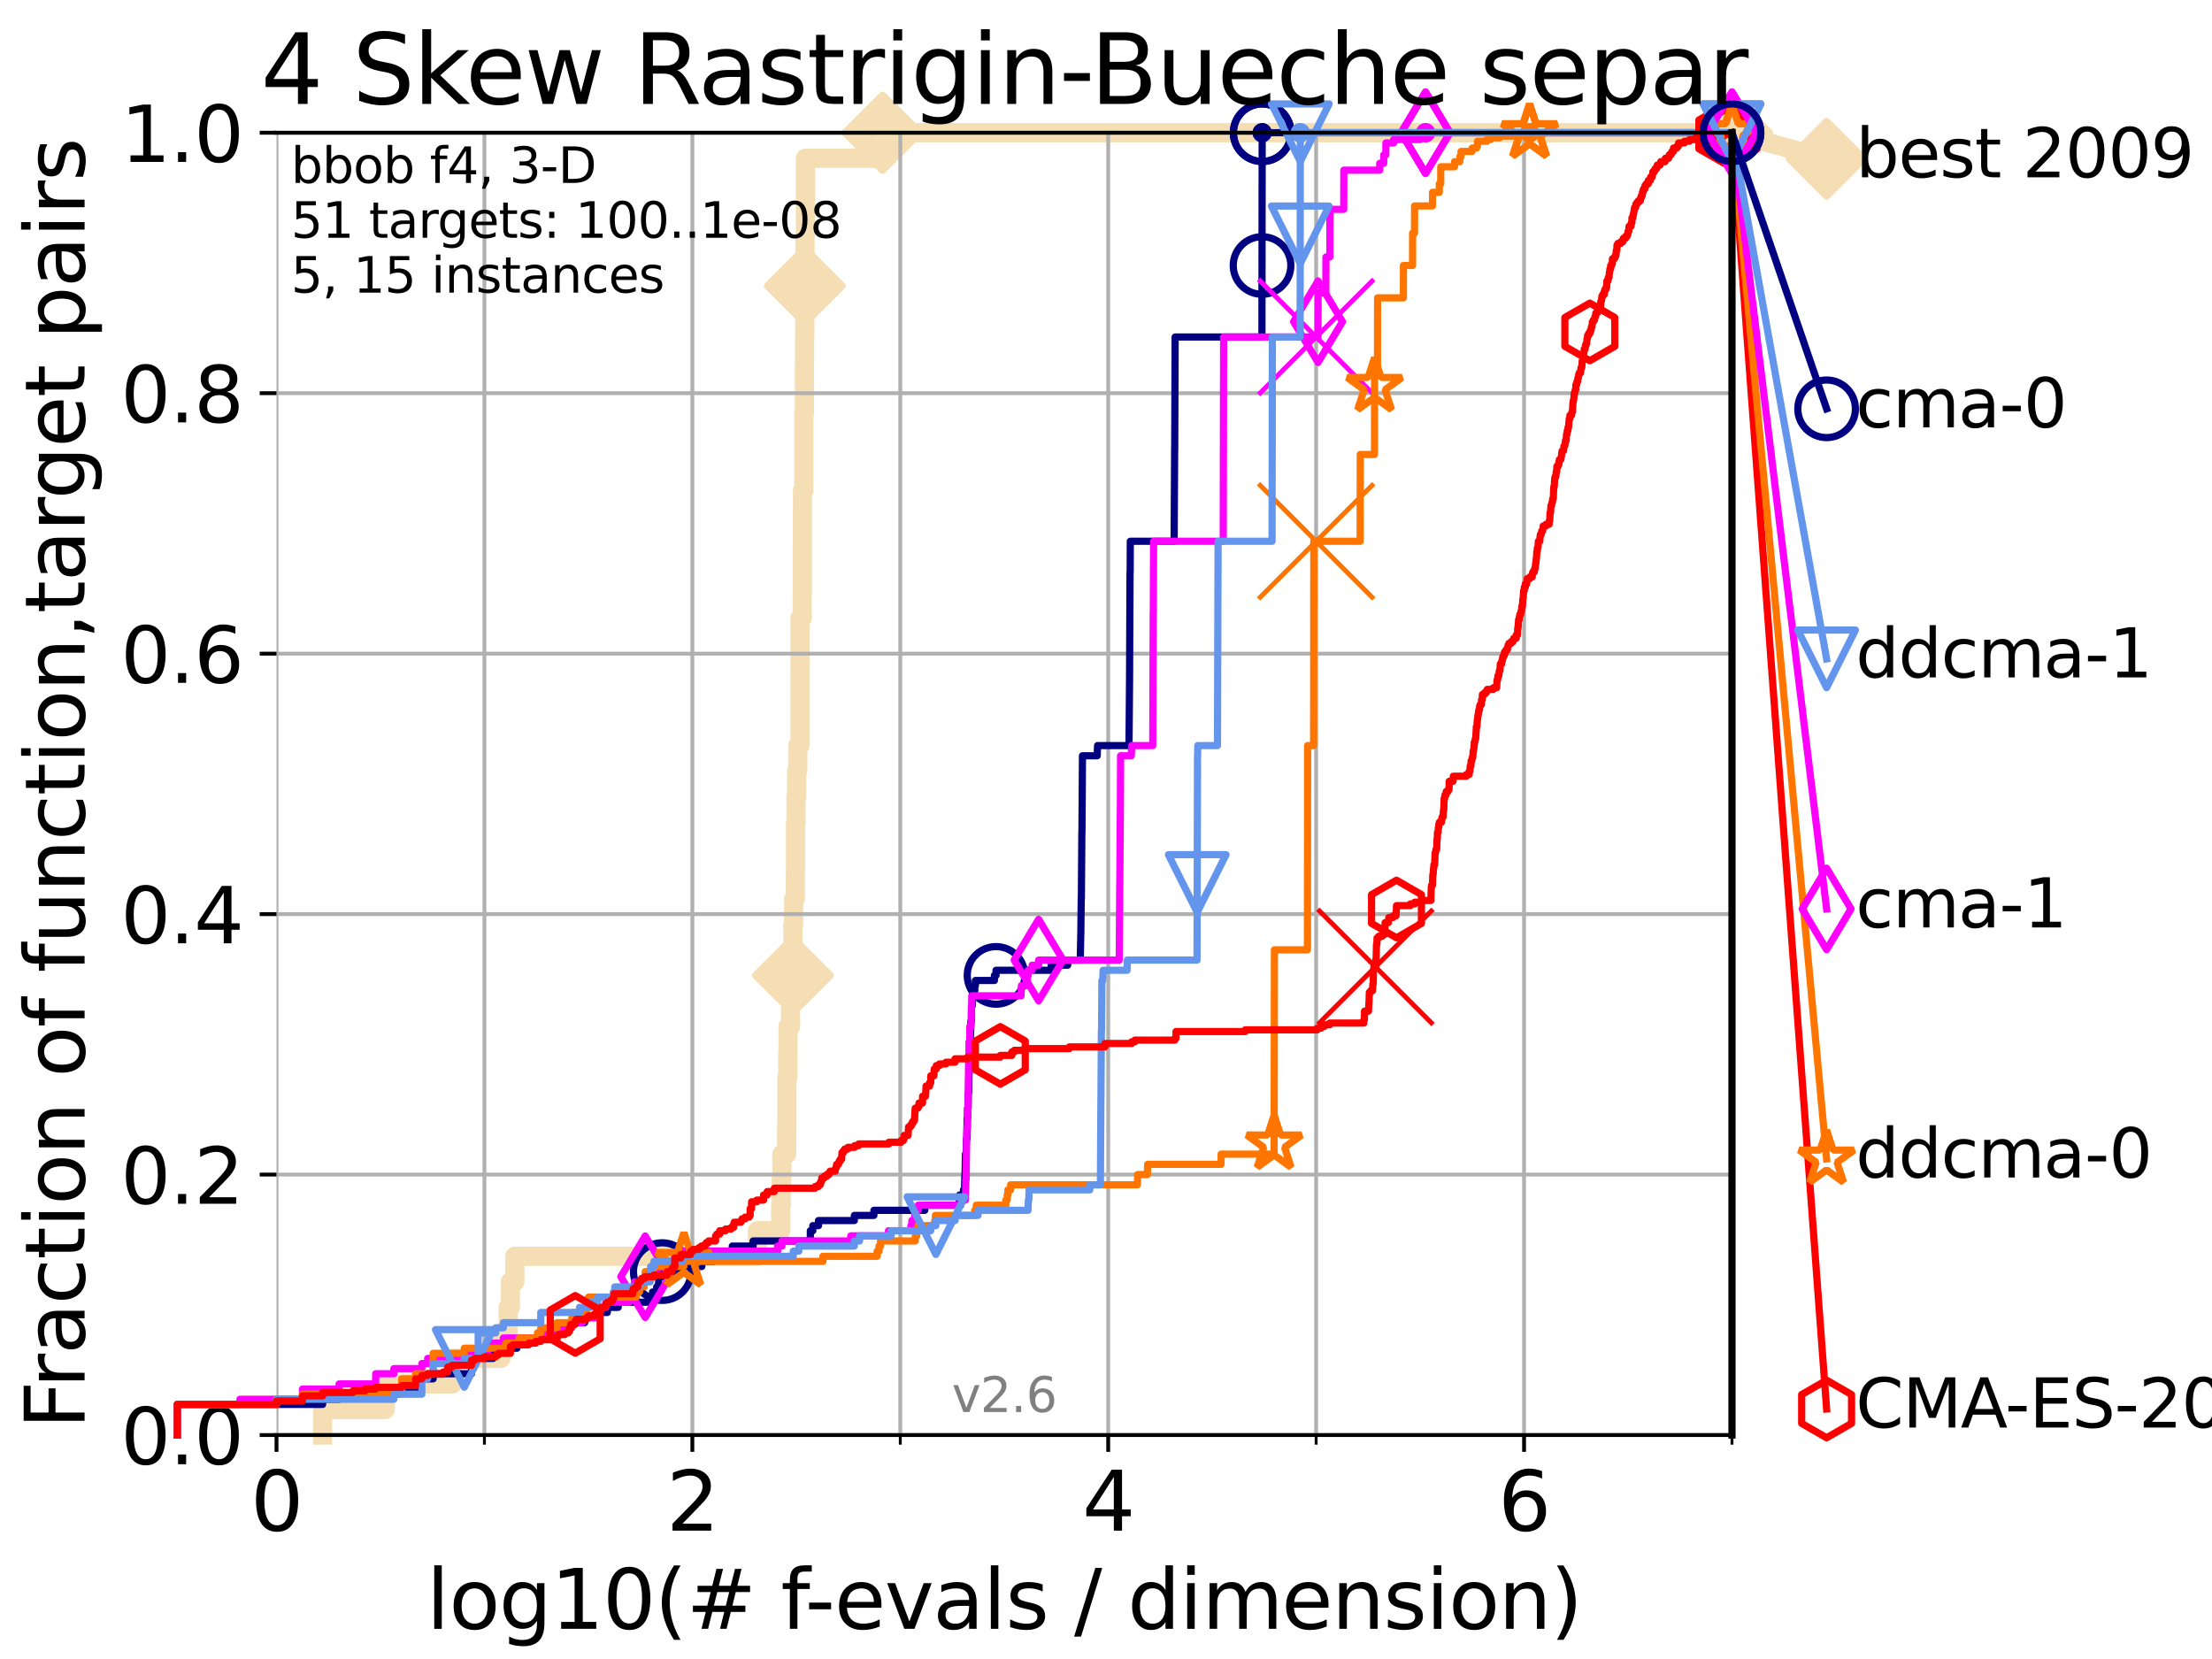 <?xml version="1.0" encoding="utf-8" standalone="no"?>
<!DOCTYPE svg PUBLIC "-//W3C//DTD SVG 1.1//EN"
  "http://www.w3.org/Graphics/SVG/1.1/DTD/svg11.dtd">
<svg xmlns:xlink="http://www.w3.org/1999/xlink" width="460.8pt" height="345.6pt" viewBox="0 0 460.8 345.6" xmlns="http://www.w3.org/2000/svg" version="1.1">
 <defs>
  <style type="text/css">*{stroke-linejoin: round; stroke-linecap: butt}</style>
 </defs>
 <g id="figure_1">
  <g id="patch_1">
   <path d="M 0 345.6 
L 460.8 345.6 
L 460.8 0 
L 0 0 
z
" style="fill: #ffffff"/>
  </g>
  <g id="axes_1">
   <g id="patch_2">
    <path d="M 57.6 298.944 
L 360.806 298.944 
L 360.806 27.648 
L 57.6 27.648 
z
" style="fill: #ffffff"/>
   </g>
   <g id="line2d_1">
    <path d="M 67.209 298.944 
L 67.209 293.624 
L 80.249 293.624 
L 80.249 288.305 
L 94.206 288.305 
L 94.206 282.985 
L 104.345 282.985 
L 104.345 277.666 
L 105.851 277.666 
L 105.851 272.346 
L 106.327 272.346 
L 106.327 267.027 
L 107.245 267.027 
L 107.245 261.707 
L 157.795 261.707 
L 157.795 256.388 
L 162.634 256.388 
L 162.634 251.068 
L 162.752 251.068 
L 162.752 245.749 
L 162.869 245.749 
L 162.869 240.429 
L 163.866 240.429 
L 163.866 235.11 
L 163.932 235.11 
L 163.932 224.471 
L 164.107 224.471 
L 164.107 219.151 
L 164.173 219.151 
L 164.173 213.832 
L 164.687 213.832 
L 164.687 208.512 
L 165.167 208.512 
L 165.167 203.192 
L 165.187 203.192 
L 165.187 192.553 
L 165.331 192.553 
L 165.331 187.234 
L 165.695 187.234 
L 165.695 181.914 
L 165.715 181.914 
L 165.715 171.275 
L 165.815 171.275 
L 165.815 165.956 
L 165.954 165.956 
L 165.954 160.636 
L 166.189 160.636 
L 166.189 155.317 
L 166.652 155.317 
L 166.652 139.358 
L 166.671 139.358 
L 166.671 128.719 
L 167.122 128.719 
L 167.122 123.4 
L 167.141 123.4 
L 167.141 112.76 
L 167.159 112.76 
L 167.159 107.441 
L 167.178 107.441 
L 167.178 102.121 
L 167.453 102.121 
L 167.453 86.163 
L 167.581 86.163 
L 167.581 75.524 
L 167.599 75.524 
L 167.599 70.204 
L 167.653 70.204 
L 167.653 59.565 
L 167.689 59.565 
L 167.689 48.926 
L 167.797 48.926 
L 167.797 32.968 
L 183.843 32.968 
L 183.843 27.648 
L 360.806 27.648 
" style="fill: none; stroke: #f5deb3; stroke-width: 4; stroke-linecap: square"/>
   </g>
   <g id="line2d_2">
    <defs>
     <path id="m82e9f24e05" d="M -0 7.778 
L 7.778 0 
L 0 -7.778 
L -7.778 -0 
z
" style="stroke: #f5deb3; stroke-width: 1.5; stroke-linejoin: miter"/>
    </defs>
    <g>
     <use xlink:href="#m82e9f24e05" x="165.187" y="203.192" style="fill: #f5deb3; stroke: #f5deb3; stroke-width: 1.5; stroke-linejoin: miter"/>
     <use xlink:href="#m82e9f24e05" x="167.653" y="59.565" style="fill: #f5deb3; stroke: #f5deb3; stroke-width: 1.5; stroke-linejoin: miter"/>
     <use xlink:href="#m82e9f24e05" x="183.843" y="27.648" style="fill: #f5deb3; stroke: #f5deb3; stroke-width: 1.5; stroke-linejoin: miter"/>
     <use xlink:href="#m82e9f24e05" x="183.843" y="27.648" style="fill: #f5deb3; stroke: #f5deb3; stroke-width: 1.5; stroke-linejoin: miter"/>
     <use xlink:href="#m82e9f24e05" x="360.806" y="27.648" style="fill: #f5deb3; stroke: #f5deb3; stroke-width: 1.5; stroke-linejoin: miter"/>
    </g>
   </g>
   <g id="line2d_3">
    <path style="fill: none; stroke: #f5deb3; stroke-width: 4; stroke-linecap: square"/>
    <g/>
   </g>
   <g id="line2d_4">
    <path d="M 360.806 27.648 
L 380.515 33.074 
" style="fill: none; stroke: #f5deb3; stroke-width: 4; stroke-linecap: square"/>
    <g>
     <use xlink:href="#m82e9f24e05" x="360.806" y="27.648" style="fill: #f5deb3; stroke: #f5deb3; stroke-width: 1.5; stroke-linejoin: miter"/>
     <use xlink:href="#m82e9f24e05" x="380.515" y="33.074" style="fill: #f5deb3; stroke: #f5deb3; stroke-width: 1.5; stroke-linejoin: miter"/>
    </g>
   </g>
   <g id="matplotlib.axis_1">
    <g id="xtick_1">
     <g id="line2d_5">
      <path d="M 57.6 298.944 
L 57.6 27.648 
" clip-path="url(#p11dfee5098)" style="fill: none; stroke: #b0b0b0; stroke-width: 0.8; stroke-linecap: square"/>
     </g>
     <g id="line2d_6">
      <defs>
       <path id="m1dbe0f8b0d" d="M 0 0 
L 0 3.5 
" style="stroke: #000000; stroke-width: 0.8"/>
      </defs>
      <g>
       <use xlink:href="#m1dbe0f8b0d" x="57.6" y="298.944" style="stroke: #000000; stroke-width: 0.8"/>
      </g>
     </g>
     <g id="text_1">
      <!-- 0 -->
      <g transform="translate(52.192 318.861)scale(0.17 -0.17)">
       <defs>
        <path id="DejaVuSans-30" d="M 2034 4250 
Q 1547 4250 1301 3770 
Q 1056 3291 1056 2328 
Q 1056 1369 1301 889 
Q 1547 409 2034 409 
Q 2525 409 2770 889 
Q 3016 1369 3016 2328 
Q 3016 3291 2770 3770 
Q 2525 4250 2034 4250 
z
M 2034 4750 
Q 2819 4750 3233 4129 
Q 3647 3509 3647 2328 
Q 3647 1150 3233 529 
Q 2819 -91 2034 -91 
Q 1250 -91 836 529 
Q 422 1150 422 2328 
Q 422 3509 836 4129 
Q 1250 4750 2034 4750 
z
" transform="scale(0.016)"/>
       </defs>
       <use xlink:href="#DejaVuSans-30"/>
      </g>
     </g>
    </g>
    <g id="xtick_2">
     <g id="line2d_7">
      <path d="M 144.23 298.944 
L 144.23 27.648 
" clip-path="url(#p11dfee5098)" style="fill: none; stroke: #b0b0b0; stroke-width: 0.8; stroke-linecap: square"/>
     </g>
     <g id="line2d_8">
      <g>
       <use xlink:href="#m1dbe0f8b0d" x="144.23" y="298.944" style="stroke: #000000; stroke-width: 0.8"/>
      </g>
     </g>
     <g id="text_2">
      <!-- 2 -->
      <g transform="translate(138.822 318.861)scale(0.17 -0.17)">
       <defs>
        <path id="DejaVuSans-32" d="M 1228 531 
L 3431 531 
L 3431 0 
L 469 0 
L 469 531 
Q 828 903 1448 1529 
Q 2069 2156 2228 2338 
Q 2531 2678 2651 2914 
Q 2772 3150 2772 3378 
Q 2772 3750 2511 3984 
Q 2250 4219 1831 4219 
Q 1534 4219 1204 4116 
Q 875 4013 500 3803 
L 500 4441 
Q 881 4594 1212 4672 
Q 1544 4750 1819 4750 
Q 2544 4750 2975 4387 
Q 3406 4025 3406 3419 
Q 3406 3131 3298 2873 
Q 3191 2616 2906 2266 
Q 2828 2175 2409 1742 
Q 1991 1309 1228 531 
z
" transform="scale(0.016)"/>
       </defs>
       <use xlink:href="#DejaVuSans-32"/>
      </g>
     </g>
    </g>
    <g id="xtick_3">
     <g id="line2d_9">
      <path d="M 230.861 298.944 
L 230.861 27.648 
" clip-path="url(#p11dfee5098)" style="fill: none; stroke: #b0b0b0; stroke-width: 0.8; stroke-linecap: square"/>
     </g>
     <g id="line2d_10">
      <g>
       <use xlink:href="#m1dbe0f8b0d" x="230.861" y="298.944" style="stroke: #000000; stroke-width: 0.8"/>
      </g>
     </g>
     <g id="text_3">
      <!-- 4 -->
      <g transform="translate(225.453 318.861)scale(0.17 -0.17)">
       <defs>
        <path id="DejaVuSans-34" d="M 2419 4116 
L 825 1625 
L 2419 1625 
L 2419 4116 
z
M 2253 4666 
L 3047 4666 
L 3047 1625 
L 3713 1625 
L 3713 1100 
L 3047 1100 
L 3047 0 
L 2419 0 
L 2419 1100 
L 313 1100 
L 313 1709 
L 2253 4666 
z
" transform="scale(0.016)"/>
       </defs>
       <use xlink:href="#DejaVuSans-34"/>
      </g>
     </g>
    </g>
    <g id="xtick_4">
     <g id="line2d_11">
      <path d="M 317.491 298.944 
L 317.491 27.648 
" clip-path="url(#p11dfee5098)" style="fill: none; stroke: #b0b0b0; stroke-width: 0.8; stroke-linecap: square"/>
     </g>
     <g id="line2d_12">
      <g>
       <use xlink:href="#m1dbe0f8b0d" x="317.491" y="298.944" style="stroke: #000000; stroke-width: 0.8"/>
      </g>
     </g>
     <g id="text_4">
      <!-- 6 -->
      <g transform="translate(312.083 318.861)scale(0.17 -0.17)">
       <defs>
        <path id="DejaVuSans-36" d="M 2113 2584 
Q 1688 2584 1439 2293 
Q 1191 2003 1191 1497 
Q 1191 994 1439 701 
Q 1688 409 2113 409 
Q 2538 409 2786 701 
Q 3034 994 3034 1497 
Q 3034 2003 2786 2293 
Q 2538 2584 2113 2584 
z
M 3366 4563 
L 3366 3988 
Q 3128 4100 2886 4159 
Q 2644 4219 2406 4219 
Q 1781 4219 1451 3797 
Q 1122 3375 1075 2522 
Q 1259 2794 1537 2939 
Q 1816 3084 2150 3084 
Q 2853 3084 3261 2657 
Q 3669 2231 3669 1497 
Q 3669 778 3244 343 
Q 2819 -91 2113 -91 
Q 1303 -91 875 529 
Q 447 1150 447 2328 
Q 447 3434 972 4092 
Q 1497 4750 2381 4750 
Q 2619 4750 2861 4703 
Q 3103 4656 3366 4563 
z
" transform="scale(0.016)"/>
       </defs>
       <use xlink:href="#DejaVuSans-36"/>
      </g>
     </g>
    </g>
    <g id="xtick_5">
     <g id="line2d_13">
      <path d="M 100.915 298.944 
L 100.915 27.648 
" clip-path="url(#p11dfee5098)" style="fill: none; stroke: #b0b0b0; stroke-width: 0.8; stroke-linecap: square"/>
     </g>
     <g id="line2d_14">
      <defs>
       <path id="mc33ab9ef26" d="M 0 0 
L 0 2 
" style="stroke: #000000; stroke-width: 0.6"/>
      </defs>
      <g>
       <use xlink:href="#mc33ab9ef26" x="100.915" y="298.944" style="stroke: #000000; stroke-width: 0.6"/>
      </g>
     </g>
    </g>
    <g id="xtick_6">
     <g id="line2d_15">
      <path d="M 187.546 298.944 
L 187.546 27.648 
" clip-path="url(#p11dfee5098)" style="fill: none; stroke: #b0b0b0; stroke-width: 0.8; stroke-linecap: square"/>
     </g>
     <g id="line2d_16">
      <g>
       <use xlink:href="#mc33ab9ef26" x="187.546" y="298.944" style="stroke: #000000; stroke-width: 0.6"/>
      </g>
     </g>
    </g>
    <g id="xtick_7">
     <g id="line2d_17">
      <path d="M 274.176 298.944 
L 274.176 27.648 
" clip-path="url(#p11dfee5098)" style="fill: none; stroke: #b0b0b0; stroke-width: 0.8; stroke-linecap: square"/>
     </g>
     <g id="line2d_18">
      <g>
       <use xlink:href="#mc33ab9ef26" x="274.176" y="298.944" style="stroke: #000000; stroke-width: 0.6"/>
      </g>
     </g>
    </g>
    <g id="xtick_8">
     <g id="line2d_19">
      <path d="M 360.806 298.944 
L 360.806 27.648 
" clip-path="url(#p11dfee5098)" style="fill: none; stroke: #b0b0b0; stroke-width: 0.8; stroke-linecap: square"/>
     </g>
     <g id="line2d_20">
      <g>
       <use xlink:href="#mc33ab9ef26" x="360.806" y="298.944" style="stroke: #000000; stroke-width: 0.6"/>
      </g>
     </g>
    </g>
    <g id="text_5">
     <!-- log10(# f-evals / dimension) -->
     <g transform="translate(88.823 339.314)scale(0.17 -0.17)">
      <defs>
       <path id="DejaVuSans-6c" d="M 603 4863 
L 1178 4863 
L 1178 0 
L 603 0 
L 603 4863 
z
" transform="scale(0.016)"/>
       <path id="DejaVuSans-6f" d="M 1959 3097 
Q 1497 3097 1228 2736 
Q 959 2375 959 1747 
Q 959 1119 1226 758 
Q 1494 397 1959 397 
Q 2419 397 2687 759 
Q 2956 1122 2956 1747 
Q 2956 2369 2687 2733 
Q 2419 3097 1959 3097 
z
M 1959 3584 
Q 2709 3584 3137 3096 
Q 3566 2609 3566 1747 
Q 3566 888 3137 398 
Q 2709 -91 1959 -91 
Q 1206 -91 779 398 
Q 353 888 353 1747 
Q 353 2609 779 3096 
Q 1206 3584 1959 3584 
z
" transform="scale(0.016)"/>
       <path id="DejaVuSans-67" d="M 2906 1791 
Q 2906 2416 2648 2759 
Q 2391 3103 1925 3103 
Q 1463 3103 1205 2759 
Q 947 2416 947 1791 
Q 947 1169 1205 825 
Q 1463 481 1925 481 
Q 2391 481 2648 825 
Q 2906 1169 2906 1791 
z
M 3481 434 
Q 3481 -459 3084 -895 
Q 2688 -1331 1869 -1331 
Q 1566 -1331 1297 -1286 
Q 1028 -1241 775 -1147 
L 775 -588 
Q 1028 -725 1275 -790 
Q 1522 -856 1778 -856 
Q 2344 -856 2625 -561 
Q 2906 -266 2906 331 
L 2906 616 
Q 2728 306 2450 153 
Q 2172 0 1784 0 
Q 1141 0 747 490 
Q 353 981 353 1791 
Q 353 2603 747 3093 
Q 1141 3584 1784 3584 
Q 2172 3584 2450 3431 
Q 2728 3278 2906 2969 
L 2906 3500 
L 3481 3500 
L 3481 434 
z
" transform="scale(0.016)"/>
       <path id="DejaVuSans-31" d="M 794 531 
L 1825 531 
L 1825 4091 
L 703 3866 
L 703 4441 
L 1819 4666 
L 2450 4666 
L 2450 531 
L 3481 531 
L 3481 0 
L 794 0 
L 794 531 
z
" transform="scale(0.016)"/>
       <path id="DejaVuSans-28" d="M 1984 4856 
Q 1566 4138 1362 3434 
Q 1159 2731 1159 2009 
Q 1159 1288 1364 580 
Q 1569 -128 1984 -844 
L 1484 -844 
Q 1016 -109 783 600 
Q 550 1309 550 2009 
Q 550 2706 781 3412 
Q 1013 4119 1484 4856 
L 1984 4856 
z
" transform="scale(0.016)"/>
       <path id="DejaVuSans-23" d="M 3272 2816 
L 2363 2816 
L 2100 1772 
L 3016 1772 
L 3272 2816 
z
M 2803 4594 
L 2478 3297 
L 3391 3297 
L 3719 4594 
L 4219 4594 
L 3897 3297 
L 4872 3297 
L 4872 2816 
L 3775 2816 
L 3519 1772 
L 4513 1772 
L 4513 1294 
L 3397 1294 
L 3072 0 
L 2572 0 
L 2894 1294 
L 1978 1294 
L 1656 0 
L 1153 0 
L 1478 1294 
L 494 1294 
L 494 1772 
L 1594 1772 
L 1856 2816 
L 850 2816 
L 850 3297 
L 1978 3297 
L 2297 4594 
L 2803 4594 
z
" transform="scale(0.016)"/>
       <path id="DejaVuSans-20" transform="scale(0.016)"/>
       <path id="DejaVuSans-66" d="M 2375 4863 
L 2375 4384 
L 1825 4384 
Q 1516 4384 1395 4259 
Q 1275 4134 1275 3809 
L 1275 3500 
L 2222 3500 
L 2222 3053 
L 1275 3053 
L 1275 0 
L 697 0 
L 697 3053 
L 147 3053 
L 147 3500 
L 697 3500 
L 697 3744 
Q 697 4328 969 4595 
Q 1241 4863 1831 4863 
L 2375 4863 
z
" transform="scale(0.016)"/>
       <path id="DejaVuSans-2d" d="M 313 2009 
L 1997 2009 
L 1997 1497 
L 313 1497 
L 313 2009 
z
" transform="scale(0.016)"/>
       <path id="DejaVuSans-65" d="M 3597 1894 
L 3597 1613 
L 953 1613 
Q 991 1019 1311 708 
Q 1631 397 2203 397 
Q 2534 397 2845 478 
Q 3156 559 3463 722 
L 3463 178 
Q 3153 47 2828 -22 
Q 2503 -91 2169 -91 
Q 1331 -91 842 396 
Q 353 884 353 1716 
Q 353 2575 817 3079 
Q 1281 3584 2069 3584 
Q 2775 3584 3186 3129 
Q 3597 2675 3597 1894 
z
M 3022 2063 
Q 3016 2534 2758 2815 
Q 2500 3097 2075 3097 
Q 1594 3097 1305 2825 
Q 1016 2553 972 2059 
L 3022 2063 
z
" transform="scale(0.016)"/>
       <path id="DejaVuSans-76" d="M 191 3500 
L 800 3500 
L 1894 563 
L 2988 3500 
L 3597 3500 
L 2284 0 
L 1503 0 
L 191 3500 
z
" transform="scale(0.016)"/>
       <path id="DejaVuSans-61" d="M 2194 1759 
Q 1497 1759 1228 1600 
Q 959 1441 959 1056 
Q 959 750 1161 570 
Q 1363 391 1709 391 
Q 2188 391 2477 730 
Q 2766 1069 2766 1631 
L 2766 1759 
L 2194 1759 
z
M 3341 1997 
L 3341 0 
L 2766 0 
L 2766 531 
Q 2569 213 2275 61 
Q 1981 -91 1556 -91 
Q 1019 -91 701 211 
Q 384 513 384 1019 
Q 384 1609 779 1909 
Q 1175 2209 1959 2209 
L 2766 2209 
L 2766 2266 
Q 2766 2663 2505 2880 
Q 2244 3097 1772 3097 
Q 1472 3097 1187 3025 
Q 903 2953 641 2809 
L 641 3341 
Q 956 3463 1253 3523 
Q 1550 3584 1831 3584 
Q 2591 3584 2966 3190 
Q 3341 2797 3341 1997 
z
" transform="scale(0.016)"/>
       <path id="DejaVuSans-73" d="M 2834 3397 
L 2834 2853 
Q 2591 2978 2328 3040 
Q 2066 3103 1784 3103 
Q 1356 3103 1142 2972 
Q 928 2841 928 2578 
Q 928 2378 1081 2264 
Q 1234 2150 1697 2047 
L 1894 2003 
Q 2506 1872 2764 1633 
Q 3022 1394 3022 966 
Q 3022 478 2636 193 
Q 2250 -91 1575 -91 
Q 1294 -91 989 -36 
Q 684 19 347 128 
L 347 722 
Q 666 556 975 473 
Q 1284 391 1588 391 
Q 1994 391 2212 530 
Q 2431 669 2431 922 
Q 2431 1156 2273 1281 
Q 2116 1406 1581 1522 
L 1381 1569 
Q 847 1681 609 1914 
Q 372 2147 372 2553 
Q 372 3047 722 3315 
Q 1072 3584 1716 3584 
Q 2034 3584 2315 3537 
Q 2597 3491 2834 3397 
z
" transform="scale(0.016)"/>
       <path id="DejaVuSans-2f" d="M 1625 4666 
L 2156 4666 
L 531 -594 
L 0 -594 
L 1625 4666 
z
" transform="scale(0.016)"/>
       <path id="DejaVuSans-64" d="M 2906 2969 
L 2906 4863 
L 3481 4863 
L 3481 0 
L 2906 0 
L 2906 525 
Q 2725 213 2448 61 
Q 2172 -91 1784 -91 
Q 1150 -91 751 415 
Q 353 922 353 1747 
Q 353 2572 751 3078 
Q 1150 3584 1784 3584 
Q 2172 3584 2448 3432 
Q 2725 3281 2906 2969 
z
M 947 1747 
Q 947 1113 1208 752 
Q 1469 391 1925 391 
Q 2381 391 2643 752 
Q 2906 1113 2906 1747 
Q 2906 2381 2643 2742 
Q 2381 3103 1925 3103 
Q 1469 3103 1208 2742 
Q 947 2381 947 1747 
z
" transform="scale(0.016)"/>
       <path id="DejaVuSans-69" d="M 603 3500 
L 1178 3500 
L 1178 0 
L 603 0 
L 603 3500 
z
M 603 4863 
L 1178 4863 
L 1178 4134 
L 603 4134 
L 603 4863 
z
" transform="scale(0.016)"/>
       <path id="DejaVuSans-6d" d="M 3328 2828 
Q 3544 3216 3844 3400 
Q 4144 3584 4550 3584 
Q 5097 3584 5394 3201 
Q 5691 2819 5691 2113 
L 5691 0 
L 5113 0 
L 5113 2094 
Q 5113 2597 4934 2840 
Q 4756 3084 4391 3084 
Q 3944 3084 3684 2787 
Q 3425 2491 3425 1978 
L 3425 0 
L 2847 0 
L 2847 2094 
Q 2847 2600 2669 2842 
Q 2491 3084 2119 3084 
Q 1678 3084 1418 2786 
Q 1159 2488 1159 1978 
L 1159 0 
L 581 0 
L 581 3500 
L 1159 3500 
L 1159 2956 
Q 1356 3278 1631 3431 
Q 1906 3584 2284 3584 
Q 2666 3584 2933 3390 
Q 3200 3197 3328 2828 
z
" transform="scale(0.016)"/>
       <path id="DejaVuSans-6e" d="M 3513 2113 
L 3513 0 
L 2938 0 
L 2938 2094 
Q 2938 2591 2744 2837 
Q 2550 3084 2163 3084 
Q 1697 3084 1428 2787 
Q 1159 2491 1159 1978 
L 1159 0 
L 581 0 
L 581 3500 
L 1159 3500 
L 1159 2956 
Q 1366 3272 1645 3428 
Q 1925 3584 2291 3584 
Q 2894 3584 3203 3211 
Q 3513 2838 3513 2113 
z
" transform="scale(0.016)"/>
       <path id="DejaVuSans-29" d="M 513 4856 
L 1013 4856 
Q 1481 4119 1714 3412 
Q 1947 2706 1947 2009 
Q 1947 1309 1714 600 
Q 1481 -109 1013 -844 
L 513 -844 
Q 928 -128 1133 580 
Q 1338 1288 1338 2009 
Q 1338 2731 1133 3434 
Q 928 4138 513 4856 
z
" transform="scale(0.016)"/>
      </defs>
      <use xlink:href="#DejaVuSans-6c"/>
      <use xlink:href="#DejaVuSans-6f" x="27.783"/>
      <use xlink:href="#DejaVuSans-67" x="88.965"/>
      <use xlink:href="#DejaVuSans-31" x="152.441"/>
      <use xlink:href="#DejaVuSans-30" x="216.064"/>
      <use xlink:href="#DejaVuSans-28" x="279.688"/>
      <use xlink:href="#DejaVuSans-23" x="318.701"/>
      <use xlink:href="#DejaVuSans-20" x="402.49"/>
      <use xlink:href="#DejaVuSans-66" x="434.277"/>
      <use xlink:href="#DejaVuSans-2d" x="463.982"/>
      <use xlink:href="#DejaVuSans-65" x="500.066"/>
      <use xlink:href="#DejaVuSans-76" x="561.59"/>
      <use xlink:href="#DejaVuSans-61" x="620.77"/>
      <use xlink:href="#DejaVuSans-6c" x="682.049"/>
      <use xlink:href="#DejaVuSans-73" x="709.832"/>
      <use xlink:href="#DejaVuSans-20" x="761.932"/>
      <use xlink:href="#DejaVuSans-2f" x="793.719"/>
      <use xlink:href="#DejaVuSans-20" x="827.41"/>
      <use xlink:href="#DejaVuSans-64" x="859.197"/>
      <use xlink:href="#DejaVuSans-69" x="922.674"/>
      <use xlink:href="#DejaVuSans-6d" x="950.457"/>
      <use xlink:href="#DejaVuSans-65" x="1047.869"/>
      <use xlink:href="#DejaVuSans-6e" x="1109.393"/>
      <use xlink:href="#DejaVuSans-73" x="1172.771"/>
      <use xlink:href="#DejaVuSans-69" x="1224.871"/>
      <use xlink:href="#DejaVuSans-6f" x="1252.654"/>
      <use xlink:href="#DejaVuSans-6e" x="1313.836"/>
      <use xlink:href="#DejaVuSans-29" x="1377.215"/>
     </g>
    </g>
   </g>
   <g id="matplotlib.axis_2">
    <g id="ytick_1">
     <g id="line2d_21">
      <path d="M 57.6 298.944 
L 360.806 298.944 
" clip-path="url(#p11dfee5098)" style="fill: none; stroke: #b0b0b0; stroke-width: 0.8; stroke-linecap: square"/>
     </g>
     <g id="line2d_22">
      <defs>
       <path id="m025123932e" d="M 0 0 
L -3.5 0 
" style="stroke: #000000; stroke-width: 0.8"/>
      </defs>
      <g>
       <use xlink:href="#m025123932e" x="57.6" y="298.944" style="stroke: #000000; stroke-width: 0.8"/>
      </g>
     </g>
     <g id="text_6">
      <!-- 0.0 -->
      <g transform="translate(25.155 305.023)scale(0.16 -0.16)">
       <defs>
        <path id="DejaVuSans-2e" d="M 684 794 
L 1344 794 
L 1344 0 
L 684 0 
L 684 794 
z
" transform="scale(0.016)"/>
       </defs>
       <use xlink:href="#DejaVuSans-30"/>
       <use xlink:href="#DejaVuSans-2e" x="63.623"/>
       <use xlink:href="#DejaVuSans-30" x="95.41"/>
      </g>
     </g>
    </g>
    <g id="ytick_2">
     <g id="line2d_23">
      <path d="M 57.6 244.685 
L 360.806 244.685 
" clip-path="url(#p11dfee5098)" style="fill: none; stroke: #b0b0b0; stroke-width: 0.8; stroke-linecap: square"/>
     </g>
     <g id="line2d_24">
      <g>
       <use xlink:href="#m025123932e" x="57.6" y="244.685" style="stroke: #000000; stroke-width: 0.8"/>
      </g>
     </g>
     <g id="text_7">
      <!-- 0.2 -->
      <g transform="translate(25.155 250.764)scale(0.16 -0.16)">
       <use xlink:href="#DejaVuSans-30"/>
       <use xlink:href="#DejaVuSans-2e" x="63.623"/>
       <use xlink:href="#DejaVuSans-32" x="95.41"/>
      </g>
     </g>
    </g>
    <g id="ytick_3">
     <g id="line2d_25">
      <path d="M 57.6 190.426 
L 360.806 190.426 
" clip-path="url(#p11dfee5098)" style="fill: none; stroke: #b0b0b0; stroke-width: 0.8; stroke-linecap: square"/>
     </g>
     <g id="line2d_26">
      <g>
       <use xlink:href="#m025123932e" x="57.6" y="190.426" style="stroke: #000000; stroke-width: 0.8"/>
      </g>
     </g>
     <g id="text_8">
      <!-- 0.4 -->
      <g transform="translate(25.155 196.504)scale(0.16 -0.16)">
       <use xlink:href="#DejaVuSans-30"/>
       <use xlink:href="#DejaVuSans-2e" x="63.623"/>
       <use xlink:href="#DejaVuSans-34" x="95.41"/>
      </g>
     </g>
    </g>
    <g id="ytick_4">
     <g id="line2d_27">
      <path d="M 57.6 136.166 
L 360.806 136.166 
" clip-path="url(#p11dfee5098)" style="fill: none; stroke: #b0b0b0; stroke-width: 0.8; stroke-linecap: square"/>
     </g>
     <g id="line2d_28">
      <g>
       <use xlink:href="#m025123932e" x="57.6" y="136.166" style="stroke: #000000; stroke-width: 0.8"/>
      </g>
     </g>
     <g id="text_9">
      <!-- 0.6 -->
      <g transform="translate(25.155 142.245)scale(0.16 -0.16)">
       <use xlink:href="#DejaVuSans-30"/>
       <use xlink:href="#DejaVuSans-2e" x="63.623"/>
       <use xlink:href="#DejaVuSans-36" x="95.41"/>
      </g>
     </g>
    </g>
    <g id="ytick_5">
     <g id="line2d_29">
      <path d="M 57.6 81.907 
L 360.806 81.907 
" clip-path="url(#p11dfee5098)" style="fill: none; stroke: #b0b0b0; stroke-width: 0.8; stroke-linecap: square"/>
     </g>
     <g id="line2d_30">
      <g>
       <use xlink:href="#m025123932e" x="57.6" y="81.907" style="stroke: #000000; stroke-width: 0.8"/>
      </g>
     </g>
     <g id="text_10">
      <!-- 0.8 -->
      <g transform="translate(25.155 87.986)scale(0.16 -0.16)">
       <defs>
        <path id="DejaVuSans-38" d="M 2034 2216 
Q 1584 2216 1326 1975 
Q 1069 1734 1069 1313 
Q 1069 891 1326 650 
Q 1584 409 2034 409 
Q 2484 409 2743 651 
Q 3003 894 3003 1313 
Q 3003 1734 2745 1975 
Q 2488 2216 2034 2216 
z
M 1403 2484 
Q 997 2584 770 2862 
Q 544 3141 544 3541 
Q 544 4100 942 4425 
Q 1341 4750 2034 4750 
Q 2731 4750 3128 4425 
Q 3525 4100 3525 3541 
Q 3525 3141 3298 2862 
Q 3072 2584 2669 2484 
Q 3125 2378 3379 2068 
Q 3634 1759 3634 1313 
Q 3634 634 3220 271 
Q 2806 -91 2034 -91 
Q 1263 -91 848 271 
Q 434 634 434 1313 
Q 434 1759 690 2068 
Q 947 2378 1403 2484 
z
M 1172 3481 
Q 1172 3119 1398 2916 
Q 1625 2713 2034 2713 
Q 2441 2713 2670 2916 
Q 2900 3119 2900 3481 
Q 2900 3844 2670 4047 
Q 2441 4250 2034 4250 
Q 1625 4250 1398 4047 
Q 1172 3844 1172 3481 
z
" transform="scale(0.016)"/>
       </defs>
       <use xlink:href="#DejaVuSans-30"/>
       <use xlink:href="#DejaVuSans-2e" x="63.623"/>
       <use xlink:href="#DejaVuSans-38" x="95.41"/>
      </g>
     </g>
    </g>
    <g id="ytick_6">
     <g id="line2d_31">
      <path d="M 57.6 27.648 
L 360.806 27.648 
" clip-path="url(#p11dfee5098)" style="fill: none; stroke: #b0b0b0; stroke-width: 0.8; stroke-linecap: square"/>
     </g>
     <g id="line2d_32">
      <g>
       <use xlink:href="#m025123932e" x="57.6" y="27.648" style="stroke: #000000; stroke-width: 0.8"/>
      </g>
     </g>
     <g id="text_11">
      <!-- 1.0 -->
      <g transform="translate(25.155 33.727)scale(0.16 -0.16)">
       <use xlink:href="#DejaVuSans-31"/>
       <use xlink:href="#DejaVuSans-2e" x="63.623"/>
       <use xlink:href="#DejaVuSans-30" x="95.41"/>
      </g>
     </g>
    </g>
    <g id="text_12">
     <!-- Fraction of function,target pairs -->
     <g transform="translate(17.62 297.681)rotate(-90)scale(0.17 -0.17)">
      <defs>
       <path id="DejaVuSans-46" d="M 628 4666 
L 3309 4666 
L 3309 4134 
L 1259 4134 
L 1259 2759 
L 3109 2759 
L 3109 2228 
L 1259 2228 
L 1259 0 
L 628 0 
L 628 4666 
z
" transform="scale(0.016)"/>
       <path id="DejaVuSans-72" d="M 2631 2963 
Q 2534 3019 2420 3045 
Q 2306 3072 2169 3072 
Q 1681 3072 1420 2755 
Q 1159 2438 1159 1844 
L 1159 0 
L 581 0 
L 581 3500 
L 1159 3500 
L 1159 2956 
Q 1341 3275 1631 3429 
Q 1922 3584 2338 3584 
Q 2397 3584 2469 3576 
Q 2541 3569 2628 3553 
L 2631 2963 
z
" transform="scale(0.016)"/>
       <path id="DejaVuSans-63" d="M 3122 3366 
L 3122 2828 
Q 2878 2963 2633 3030 
Q 2388 3097 2138 3097 
Q 1578 3097 1268 2742 
Q 959 2388 959 1747 
Q 959 1106 1268 751 
Q 1578 397 2138 397 
Q 2388 397 2633 464 
Q 2878 531 3122 666 
L 3122 134 
Q 2881 22 2623 -34 
Q 2366 -91 2075 -91 
Q 1284 -91 818 406 
Q 353 903 353 1747 
Q 353 2603 823 3093 
Q 1294 3584 2113 3584 
Q 2378 3584 2631 3529 
Q 2884 3475 3122 3366 
z
" transform="scale(0.016)"/>
       <path id="DejaVuSans-74" d="M 1172 4494 
L 1172 3500 
L 2356 3500 
L 2356 3053 
L 1172 3053 
L 1172 1153 
Q 1172 725 1289 603 
Q 1406 481 1766 481 
L 2356 481 
L 2356 0 
L 1766 0 
Q 1100 0 847 248 
Q 594 497 594 1153 
L 594 3053 
L 172 3053 
L 172 3500 
L 594 3500 
L 594 4494 
L 1172 4494 
z
" transform="scale(0.016)"/>
       <path id="DejaVuSans-75" d="M 544 1381 
L 544 3500 
L 1119 3500 
L 1119 1403 
Q 1119 906 1312 657 
Q 1506 409 1894 409 
Q 2359 409 2629 706 
Q 2900 1003 2900 1516 
L 2900 3500 
L 3475 3500 
L 3475 0 
L 2900 0 
L 2900 538 
Q 2691 219 2414 64 
Q 2138 -91 1772 -91 
Q 1169 -91 856 284 
Q 544 659 544 1381 
z
M 1991 3584 
L 1991 3584 
z
" transform="scale(0.016)"/>
       <path id="DejaVuSans-2c" d="M 750 794 
L 1409 794 
L 1409 256 
L 897 -744 
L 494 -744 
L 750 256 
L 750 794 
z
" transform="scale(0.016)"/>
       <path id="DejaVuSans-70" d="M 1159 525 
L 1159 -1331 
L 581 -1331 
L 581 3500 
L 1159 3500 
L 1159 2969 
Q 1341 3281 1617 3432 
Q 1894 3584 2278 3584 
Q 2916 3584 3314 3078 
Q 3713 2572 3713 1747 
Q 3713 922 3314 415 
Q 2916 -91 2278 -91 
Q 1894 -91 1617 61 
Q 1341 213 1159 525 
z
M 3116 1747 
Q 3116 2381 2855 2742 
Q 2594 3103 2138 3103 
Q 1681 3103 1420 2742 
Q 1159 2381 1159 1747 
Q 1159 1113 1420 752 
Q 1681 391 2138 391 
Q 2594 391 2855 752 
Q 3116 1113 3116 1747 
z
" transform="scale(0.016)"/>
      </defs>
      <use xlink:href="#DejaVuSans-46"/>
      <use xlink:href="#DejaVuSans-72" x="50.27"/>
      <use xlink:href="#DejaVuSans-61" x="91.383"/>
      <use xlink:href="#DejaVuSans-63" x="152.662"/>
      <use xlink:href="#DejaVuSans-74" x="207.643"/>
      <use xlink:href="#DejaVuSans-69" x="246.852"/>
      <use xlink:href="#DejaVuSans-6f" x="274.635"/>
      <use xlink:href="#DejaVuSans-6e" x="335.816"/>
      <use xlink:href="#DejaVuSans-20" x="399.195"/>
      <use xlink:href="#DejaVuSans-6f" x="430.982"/>
      <use xlink:href="#DejaVuSans-66" x="492.164"/>
      <use xlink:href="#DejaVuSans-20" x="527.369"/>
      <use xlink:href="#DejaVuSans-66" x="559.156"/>
      <use xlink:href="#DejaVuSans-75" x="594.361"/>
      <use xlink:href="#DejaVuSans-6e" x="657.74"/>
      <use xlink:href="#DejaVuSans-63" x="721.119"/>
      <use xlink:href="#DejaVuSans-74" x="776.1"/>
      <use xlink:href="#DejaVuSans-69" x="815.309"/>
      <use xlink:href="#DejaVuSans-6f" x="843.092"/>
      <use xlink:href="#DejaVuSans-6e" x="904.273"/>
      <use xlink:href="#DejaVuSans-2c" x="967.652"/>
      <use xlink:href="#DejaVuSans-74" x="999.439"/>
      <use xlink:href="#DejaVuSans-61" x="1038.648"/>
      <use xlink:href="#DejaVuSans-72" x="1099.928"/>
      <use xlink:href="#DejaVuSans-67" x="1139.291"/>
      <use xlink:href="#DejaVuSans-65" x="1202.768"/>
      <use xlink:href="#DejaVuSans-74" x="1264.291"/>
      <use xlink:href="#DejaVuSans-20" x="1303.5"/>
      <use xlink:href="#DejaVuSans-70" x="1335.287"/>
      <use xlink:href="#DejaVuSans-61" x="1398.764"/>
      <use xlink:href="#DejaVuSans-69" x="1460.043"/>
      <use xlink:href="#DejaVuSans-72" x="1487.826"/>
      <use xlink:href="#DejaVuSans-73" x="1528.939"/>
     </g>
    </g>
   </g>
   <g id="line2d_33">
    <defs>
     <path id="md1c4d720a8" d="M 0 1.5 
C 0.398 1.5 0.779 1.342 1.061 1.061 
C 1.342 0.779 1.5 0.398 1.5 0 
C 1.5 -0.398 1.342 -0.779 1.061 -1.061 
C 0.779 -1.342 0.398 -1.5 0 -1.5 
C -0.398 -1.5 -0.779 -1.342 -1.061 -1.061 
C -1.342 -0.779 -1.5 -0.398 -1.5 0 
C -1.5 0.398 -1.342 0.779 -1.061 1.061 
C -0.779 1.342 -0.398 1.5 0 1.5 
z
" style="stroke: #f5deb3"/>
    </defs>
    <g>
     <use xlink:href="#md1c4d720a8" x="183.843" y="27.648" style="fill: #f5deb3; stroke: #f5deb3"/>
     <use xlink:href="#md1c4d720a8" x="183.843" y="27.648" style="fill: #f5deb3; stroke: #f5deb3"/>
    </g>
   </g>
   <g id="line2d_34">
    <defs>
     <path id="m6a5dfee792" d="M 0 1.5 
C 0.398 1.5 0.779 1.342 1.061 1.061 
C 1.342 0.779 1.5 0.398 1.5 0 
C 1.5 -0.398 1.342 -0.779 1.061 -1.061 
C 0.779 -1.342 0.398 -1.5 0 -1.5 
C -0.398 -1.5 -0.779 -1.342 -1.061 -1.061 
C -1.342 -0.779 -1.5 -0.398 -1.5 0 
C -1.5 0.398 -1.342 0.779 -1.061 1.061 
C -0.779 1.342 -0.398 1.5 0 1.5 
z
" style="stroke: #000080"/>
    </defs>
    <g>
     <use xlink:href="#m6a5dfee792" x="262.935" y="27.648" style="fill: #000080; stroke: #000080"/>
     <use xlink:href="#m6a5dfee792" x="262.935" y="27.648" style="fill: #000080; stroke: #000080"/>
    </g>
   </g>
   <g id="line2d_35">
    <path d="M 36.933 298.944 
L 36.933 292.561 
L 67.209 292.561 
L 67.209 291.497 
L 70.639 291.497 
L 70.639 290.433 
L 82.042 290.433 
L 82.042 289.369 
L 86.578 289.369 
L 86.578 287.241 
L 90.231 287.241 
L 90.231 286.177 
L 98.223 286.177 
L 98.223 282.985 
L 102.708 282.985 
L 102.708 280.858 
L 107.687 280.858 
L 107.687 279.794 
L 108.543 279.794 
L 108.543 278.73 
L 113.317 278.73 
L 113.317 277.666 
L 114.265 277.666 
L 114.265 276.602 
L 118.647 276.602 
L 118.647 275.538 
L 121.79 275.538 
L 121.79 274.474 
L 124.302 274.474 
L 124.302 273.41 
L 126.517 273.41 
L 126.517 272.346 
L 128.786 272.346 
L 128.786 271.282 
L 135.339 271.282 
L 135.339 270.219 
L 135.933 270.219 
L 135.933 269.155 
L 136.79 269.155 
L 136.79 268.091 
L 137.159 268.091 
L 137.25 265.963 
L 137.963 265.963 
L 137.963 264.899 
L 141.968 264.899 
L 141.968 263.835 
L 146.194 263.835 
L 146.194 262.771 
L 148.528 262.771 
L 148.528 261.707 
L 151.349 261.707 
L 151.349 260.643 
L 152.555 260.643 
L 152.555 259.579 
L 156.89 259.579 
L 156.89 258.516 
L 168.808 258.516 
L 168.808 256.388 
L 169.327 256.388 
L 169.327 255.324 
L 170.511 255.324 
L 170.511 254.26 
L 177.978 254.26 
L 177.978 253.196 
L 182.05 253.196 
L 182.05 252.132 
L 192.64 252.132 
L 192.64 251.068 
L 199.859 251.068 
L 199.885 248.94 
L 200.716 248.94 
L 200.716 247.877 
L 200.92 247.877 
L 201.009 244.685 
L 201.043 244.685 
L 201.116 240.429 
L 201.265 240.429 
L 201.329 237.237 
L 201.425 237.237 
L 201.464 232.982 
L 201.55 232.982 
L 201.55 230.854 
L 201.669 230.854 
L 201.702 227.662 
L 201.787 227.662 
L 201.849 223.407 
L 201.913 223.407 
L 201.977 217.023 
L 202.143 217.023 
L 202.246 212.768 
L 202.381 212.768 
L 202.381 209.576 
L 202.52 209.576 
L 202.602 207.448 
L 202.661 207.448 
L 202.661 206.384 
L 203.063 206.384 
L 203.063 205.32 
L 203.195 205.32 
L 203.195 204.256 
L 207.152 204.256 
L 207.152 203.192 
L 207.494 203.192 
L 207.494 202.129 
L 218.993 202.129 
L 218.993 201.065 
L 222.42 201.065 
L 222.42 200.001 
L 225.039 200.001 
L 225.146 194.681 
L 225.153 194.681 
L 225.24 187.234 
L 225.268 187.234 
L 225.371 173.403 
L 225.39 173.403 
L 225.5 157.445 
L 228.568 157.445 
L 228.642 155.317 
L 235.19 155.317 
L 235.298 142.55 
L 235.302 142.55 
L 235.406 119.144 
L 235.437 119.144 
L 235.461 112.76 
L 244.591 112.76 
L 244.702 93.61 
L 244.712 93.61 
L 244.805 70.204 
L 262.885 70.204 
L 262.935 27.648 
L 360.806 27.648 
L 360.806 27.648 
" style="fill: none; stroke: #000080; stroke-width: 1.5; stroke-linecap: square"/>
   </g>
   <g id="line2d_36">
    <defs>
     <path id="m311b4f8989" d="M 0 6 
C 1.591 6 3.117 5.368 4.243 4.243 
C 5.368 3.117 6 1.591 6 0 
C 6 -1.591 5.368 -3.117 4.243 -4.243 
C 3.117 -5.368 1.591 -6 0 -6 
C -1.591 -6 -3.117 -5.368 -4.243 -4.243 
C -5.368 -3.117 -6 -1.591 -6 0 
C -6 1.591 -5.368 3.117 -4.243 4.243 
C -3.117 5.368 -1.591 6 0 6 
z
" style="stroke: #000080; stroke-width: 1.5"/>
    </defs>
    <g>
     <use xlink:href="#m311b4f8989" x="137.963" y="264.899" style="fill-opacity: 0; stroke: #000080; stroke-width: 1.5"/>
     <use xlink:href="#m311b4f8989" x="207.494" y="203.192" style="fill-opacity: 0; stroke: #000080; stroke-width: 1.5"/>
     <use xlink:href="#m311b4f8989" x="262.907" y="55.31" style="fill-opacity: 0; stroke: #000080; stroke-width: 1.5"/>
     <use xlink:href="#m311b4f8989" x="262.935" y="27.648" style="fill-opacity: 0; stroke: #000080; stroke-width: 1.5"/>
     <use xlink:href="#m311b4f8989" x="262.935" y="27.648" style="fill-opacity: 0; stroke: #000080; stroke-width: 1.5"/>
     <use xlink:href="#m311b4f8989" x="360.806" y="27.648" style="fill-opacity: 0; stroke: #000080; stroke-width: 1.5"/>
    </g>
   </g>
   <g id="line2d_37">
    <path style="fill: none; stroke: #000080; stroke-width: 1.5; stroke-linecap: square"/>
    <g/>
   </g>
   <g id="line2d_38">
    <defs>
     <path id="m067b945c02" d="M 0 1.5 
C 0.398 1.5 0.779 1.342 1.061 1.061 
C 1.342 0.779 1.5 0.398 1.5 0 
C 1.5 -0.398 1.342 -0.779 1.061 -1.061 
C 0.779 -1.342 0.398 -1.5 0 -1.5 
C -0.398 -1.5 -0.779 -1.342 -1.061 -1.061 
C -1.342 -0.779 -1.5 -0.398 -1.5 0 
C -1.5 0.398 -1.342 0.779 -1.061 1.061 
C -0.779 1.342 -0.398 1.5 0 1.5 
z
" style="stroke: #ff00ff"/>
    </defs>
    <g>
     <use xlink:href="#m067b945c02" x="296.966" y="27.648" style="fill: #ff00ff; stroke: #ff00ff"/>
     <use xlink:href="#m067b945c02" x="296.966" y="27.648" style="fill: #ff00ff; stroke: #ff00ff"/>
    </g>
   </g>
   <g id="line2d_39">
    <path d="M 36.933 298.944 
L 36.933 292.561 
L 49.973 292.561 
L 49.973 291.497 
L 63.012 291.497 
L 63.012 289.369 
L 70.639 289.369 
L 70.639 288.305 
L 78.267 288.305 
L 78.267 286.177 
L 82.042 286.177 
L 82.042 285.113 
L 87.876 285.113 
L 87.876 284.049 
L 89.09 284.049 
L 89.09 282.985 
L 96.718 282.985 
L 96.718 281.922 
L 101.532 281.922 
L 101.532 280.858 
L 102.129 280.858 
L 102.129 279.794 
L 104.86 279.794 
L 104.86 278.73 
L 113.638 278.73 
L 113.638 277.666 
L 117.121 277.666 
L 117.121 276.602 
L 119.129 276.602 
L 119.129 275.538 
L 121.372 275.538 
L 121.372 274.474 
L 124.66 274.474 
L 124.66 273.41 
L 125.012 273.41 
L 125.012 272.346 
L 126.193 272.346 
L 126.193 271.282 
L 131.065 271.282 
L 131.065 270.219 
L 132.169 270.219 
L 132.169 267.027 
L 134.411 267.027 
L 134.411 265.963 
L 135.835 265.963 
L 135.835 264.899 
L 136.883 264.899 
L 136.883 263.835 
L 138.31 263.835 
L 138.31 262.771 
L 140.574 262.771 
L 140.574 261.707 
L 141.32 261.707 
L 141.32 260.643 
L 161.987 260.643 
L 161.987 259.579 
L 162.892 259.579 
L 162.892 258.516 
L 177.233 258.516 
L 177.233 257.452 
L 185.084 257.452 
L 185.084 256.388 
L 189.756 256.388 
L 189.756 255.324 
L 189.961 255.324 
L 189.961 254.26 
L 190.547 254.26 
L 190.59 252.132 
L 191.291 252.132 
L 191.291 251.068 
L 200.17 251.068 
L 200.17 250.004 
L 201.104 250.004 
L 201.202 245.749 
L 201.265 245.749 
L 201.365 236.174 
L 201.41 236.174 
L 201.41 235.11 
L 201.544 235.11 
L 201.628 230.854 
L 201.672 230.854 
L 201.775 221.279 
L 201.866 221.279 
L 201.866 217.023 
L 202.021 217.023 
L 202.021 213.832 
L 202.292 213.832 
L 202.383 209.576 
L 202.435 209.576 
L 202.435 207.448 
L 212.694 207.448 
L 212.776 205.32 
L 213.99 205.32 
L 214.035 203.192 
L 214.189 203.192 
L 214.189 202.129 
L 215.011 202.129 
L 215.011 201.065 
L 216.362 201.065 
L 216.362 200.001 
L 233.155 200.001 
L 233.264 184.042 
L 233.277 184.042 
L 233.381 169.147 
L 233.389 169.147 
L 233.438 157.445 
L 235.667 157.445 
L 235.751 155.317 
L 240.141 155.317 
L 240.234 127.655 
L 240.254 127.655 
L 240.318 112.76 
L 254.82 112.76 
L 254.905 70.204 
L 274.561 70.204 
L 274.587 60.984 
L 276.194 60.984 
L 276.219 53.536 
L 277.029 53.536 
L 277.054 43.607 
L 279.924 43.607 
L 279.946 35.45 
L 287.408 35.45 
L 287.416 34.031 
L 288.251 34.031 
L 288.263 32.258 
L 288.696 32.258 
L 288.709 29.776 
L 290.316 29.776 
L 290.32 29.067 
L 295.845 29.067 
L 295.851 28.003 
L 296.966 28.003 
L 296.966 27.648 
L 360.806 27.648 
L 360.806 27.648 
" style="fill: none; stroke: #ff00ff; stroke-width: 1.5; stroke-linecap: square"/>
   </g>
   <g id="line2d_40">
    <defs>
     <path id="m4294084216" d="M -0 8.485 
L 5.091 0 
L 0 -8.485 
L -5.091 -0 
z
" style="stroke: #ff00ff; stroke-width: 1.5; stroke-linejoin: miter"/>
    </defs>
    <g>
     <use xlink:href="#m4294084216" x="134.411" y="265.963" style="fill-opacity: 0; stroke: #ff00ff; stroke-width: 1.5; stroke-linejoin: miter"/>
     <use xlink:href="#m4294084216" x="216.362" y="200.001" style="fill-opacity: 0; stroke: #ff00ff; stroke-width: 1.5; stroke-linejoin: miter"/>
     <use xlink:href="#m4294084216" x="274.568" y="67.013" style="fill-opacity: 0; stroke: #ff00ff; stroke-width: 1.5; stroke-linejoin: miter"/>
     <use xlink:href="#m4294084216" x="296.966" y="27.648" style="fill-opacity: 0; stroke: #ff00ff; stroke-width: 1.5; stroke-linejoin: miter"/>
     <use xlink:href="#m4294084216" x="296.966" y="27.648" style="fill-opacity: 0; stroke: #ff00ff; stroke-width: 1.5; stroke-linejoin: miter"/>
     <use xlink:href="#m4294084216" x="360.806" y="27.648" style="fill-opacity: 0; stroke: #ff00ff; stroke-width: 1.5; stroke-linejoin: miter"/>
    </g>
   </g>
   <g id="line2d_41">
    <path style="fill: none; stroke: #ff00ff; stroke-width: 1.5; stroke-linecap: square"/>
    <g/>
   </g>
   <g id="line2d_42">
    <path d="M 274.176 70.204 
" clip-path="url(#p11dfee5098)" style="fill: none; stroke: #ff00ff; stroke-width: 1.5; stroke-linecap: square"/>
    <defs>
     <path id="mfe529be7e3" d="M -12 12 
L 12 -12 
M -12 -12 
L 12 12 
" style="stroke: #ff00ff"/>
    </defs>
    <g clip-path="url(#p11dfee5098)">
     <use xlink:href="#mfe529be7e3" x="274.176" y="70.204" style="fill: #ff00ff; stroke: #ff00ff"/>
    </g>
   </g>
   <g id="line2d_43">
    <defs>
     <path id="m4b8e6a54b7" d="M 0 1.5 
C 0.398 1.5 0.779 1.342 1.061 1.061 
C 1.342 0.779 1.5 0.398 1.5 0 
C 1.5 -0.398 1.342 -0.779 1.061 -1.061 
C 0.779 -1.342 0.398 -1.5 0 -1.5 
C -0.398 -1.5 -0.779 -1.342 -1.061 -1.061 
C -1.342 -0.779 -1.5 -0.398 -1.5 0 
C -1.5 0.398 -1.342 0.779 -1.061 1.061 
C -0.779 1.342 -0.398 1.5 0 1.5 
z
" style="stroke: #ff7500"/>
    </defs>
    <g>
     <use xlink:href="#m4b8e6a54b7" x="318.639" y="27.648" style="fill: #ff7500; stroke: #ff7500"/>
     <use xlink:href="#m4b8e6a54b7" x="318.639" y="27.648" style="fill: #ff7500; stroke: #ff7500"/>
    </g>
   </g>
   <g id="line2d_44">
    <path d="M 36.933 298.944 
L 36.933 292.561 
L 57.6 292.561 
L 57.6 291.497 
L 63.012 291.497 
L 63.012 290.433 
L 83.678 290.433 
L 83.678 287.241 
L 86.578 287.241 
L 86.578 286.177 
L 90.231 286.177 
L 90.231 281.922 
L 96.718 281.922 
L 96.718 280.858 
L 105.362 280.858 
L 105.362 279.794 
L 108.12 279.794 
L 108.12 278.73 
L 111.972 278.73 
L 111.972 277.666 
L 112.657 277.666 
L 112.657 276.602 
L 116.03 276.602 
L 116.03 275.538 
L 119.129 275.538 
L 119.129 274.474 
L 119.366 274.474 
L 119.366 273.41 
L 122.199 273.41 
L 122.199 272.346 
L 122.4 272.346 
L 122.4 271.282 
L 122.599 271.282 
L 122.599 270.219 
L 132.523 270.219 
L 132.523 269.155 
L 133.211 269.155 
L 133.211 268.091 
L 134.198 268.091 
L 134.198 267.027 
L 134.411 267.027 
L 134.411 264.899 
L 136.03 264.899 
L 136.03 263.835 
L 142.456 263.835 
L 142.456 262.771 
L 171.434 262.771 
L 171.434 261.707 
L 182.726 261.707 
L 182.726 260.643 
L 183.119 260.643 
L 183.119 259.579 
L 183.426 259.579 
L 183.426 258.516 
L 190.664 258.516 
L 190.664 257.452 
L 190.975 257.452 
L 190.975 256.388 
L 191.204 256.388 
L 191.204 255.324 
L 194.716 255.324 
L 194.716 254.26 
L 194.857 254.26 
L 194.857 253.196 
L 203.039 253.196 
L 203.039 252.132 
L 203.377 252.132 
L 203.377 251.068 
L 209.528 251.068 
L 209.528 250.004 
L 209.824 250.004 
L 209.824 248.94 
L 209.961 248.94 
L 209.961 247.877 
L 210.532 247.877 
L 210.532 246.813 
L 236.94 246.813 
L 236.999 244.685 
L 239.027 244.685 
L 239.076 242.557 
L 254.357 242.557 
L 254.385 240.429 
L 265.423 240.429 
L 265.482 197.873 
L 272.366 197.873 
L 272.405 155.317 
L 273.65 155.317 
L 273.689 112.76 
L 283.343 112.76 
L 283.366 94.674 
L 286.332 94.674 
L 286.351 78.006 
L 286.954 78.006 
L 286.973 62.048 
L 292.352 62.048 
L 292.366 55.31 
L 294.26 55.31 
L 294.271 48.571 
L 294.669 48.571 
L 294.682 42.897 
L 298.419 42.897 
L 298.426 40.06 
L 299.822 40.06 
L 299.827 38.287 
L 300.126 38.287 
L 300.133 34.741 
L 303.002 34.741 
L 303.002 33.677 
L 304.106 33.677 
L 304.111 32.613 
L 304.348 32.613 
L 304.355 31.549 
L 306.68 31.549 
L 306.683 30.84 
L 307.597 30.84 
L 307.597 30.485 
L 307.798 30.485 
L 307.8 29.421 
L 309.759 29.421 
L 309.759 29.067 
L 310.539 29.067 
L 310.539 28.712 
L 312.402 28.712 
L 312.402 28.357 
L 315.452 28.357 
L 315.452 28.003 
L 318.639 28.003 
L 318.639 27.648 
L 360.806 27.648 
L 360.806 27.648 
" style="fill: none; stroke: #ff7500; stroke-width: 1.5; stroke-linecap: square"/>
   </g>
   <g id="line2d_45">
    <defs>
     <path id="m14db86cf6d" d="M 0 -6 
L -1.347 -1.854 
L -5.706 -1.854 
L -2.18 0.708 
L -3.527 4.854 
L -0 2.292 
L 3.527 4.854 
L 2.18 0.708 
L 5.706 -1.854 
L 1.347 -1.854 
z
" style="stroke: #ff7500; stroke-width: 1.5; stroke-linejoin: bevel"/>
    </defs>
    <g>
     <use xlink:href="#m14db86cf6d" x="142.456" y="262.771" style="fill-opacity: 0; stroke: #ff7500; stroke-width: 1.5; stroke-linejoin: bevel"/>
     <use xlink:href="#m14db86cf6d" x="265.424" y="238.301" style="fill-opacity: 0; stroke: #ff7500; stroke-width: 1.5; stroke-linejoin: bevel"/>
     <use xlink:href="#m14db86cf6d" x="286.349" y="80.489" style="fill-opacity: 0; stroke: #ff7500; stroke-width: 1.5; stroke-linejoin: bevel"/>
     <use xlink:href="#m14db86cf6d" x="318.639" y="27.648" style="fill-opacity: 0; stroke: #ff7500; stroke-width: 1.5; stroke-linejoin: bevel"/>
     <use xlink:href="#m14db86cf6d" x="318.639" y="27.648" style="fill-opacity: 0; stroke: #ff7500; stroke-width: 1.5; stroke-linejoin: bevel"/>
     <use xlink:href="#m14db86cf6d" x="360.806" y="27.648" style="fill-opacity: 0; stroke: #ff7500; stroke-width: 1.5; stroke-linejoin: bevel"/>
    </g>
   </g>
   <g id="line2d_46">
    <path style="fill: none; stroke: #ff7500; stroke-width: 1.5; stroke-linecap: square"/>
    <g/>
   </g>
   <g id="line2d_47">
    <path d="M 274.176 112.76 
" clip-path="url(#p11dfee5098)" style="fill: none; stroke: #ff7500; stroke-width: 1.5; stroke-linecap: square"/>
    <defs>
     <path id="m6619acfe9f" d="M -12 12 
L 12 -12 
M -12 -12 
L 12 12 
" style="stroke: #ff7500"/>
    </defs>
    <g clip-path="url(#p11dfee5098)">
     <use xlink:href="#m6619acfe9f" x="274.176" y="112.76" style="fill: #ff7500; stroke: #ff7500"/>
    </g>
   </g>
   <g id="line2d_48">
    <defs>
     <path id="m986e0b657e" d="M 0 1.5 
C 0.398 1.5 0.779 1.342 1.061 1.061 
C 1.342 0.779 1.5 0.398 1.5 0 
C 1.5 -0.398 1.342 -0.779 1.061 -1.061 
C 0.779 -1.342 0.398 -1.5 0 -1.5 
C -0.398 -1.5 -0.779 -1.342 -1.061 -1.061 
C -1.342 -0.779 -1.5 -0.398 -1.5 0 
C -1.5 0.398 -1.342 0.779 -1.061 1.061 
C -0.779 1.342 -0.398 1.5 0 1.5 
z
" style="stroke: #6495ed"/>
    </defs>
    <g>
     <use xlink:href="#m986e0b657e" x="270.879" y="27.648" style="fill: #6495ed; stroke: #6495ed"/>
     <use xlink:href="#m986e0b657e" x="270.879" y="27.648" style="fill: #6495ed; stroke: #6495ed"/>
    </g>
   </g>
   <g id="line2d_49">
    <path d="M 36.933 298.944 
L 36.933 292.561 
L 57.6 292.561 
L 57.6 291.497 
L 82.042 291.497 
L 82.042 290.433 
L 87.876 290.433 
L 87.876 287.241 
L 89.09 287.241 
L 89.09 286.177 
L 90.231 286.177 
L 90.231 284.049 
L 96.718 284.049 
L 96.718 282.985 
L 99.617 282.985 
L 99.617 277.666 
L 103.27 277.666 
L 103.27 276.602 
L 104.86 276.602 
L 104.86 275.538 
L 112.657 275.538 
L 112.657 273.41 
L 120.727 273.41 
L 120.727 272.346 
L 122.991 272.346 
L 122.991 271.282 
L 124.482 271.282 
L 124.482 270.219 
L 127.761 270.219 
L 127.761 269.155 
L 128.06 269.155 
L 128.06 268.091 
L 133.211 268.091 
L 133.211 267.027 
L 135.439 267.027 
L 135.539 263.835 
L 136.223 263.835 
L 136.223 262.771 
L 142.179 262.771 
L 142.179 261.707 
L 165.249 261.707 
L 165.249 260.643 
L 166.403 260.643 
L 166.403 259.579 
L 177.968 259.579 
L 177.968 258.516 
L 179.062 258.516 
L 179.062 257.452 
L 185.64 257.452 
L 185.64 256.388 
L 193.884 256.388 
L 193.884 255.324 
L 194.963 255.324 
L 194.963 254.26 
L 198.958 254.26 
L 198.958 253.196 
L 203.738 253.196 
L 203.738 252.132 
L 214.165 252.132 
L 214.218 250.004 
L 214.336 250.004 
L 214.362 247.877 
L 227.032 247.877 
L 227.032 246.813 
L 229.233 246.813 
L 229.34 228.726 
L 229.348 228.726 
L 229.436 214.895 
L 229.471 214.895 
L 229.546 204.256 
L 229.721 204.256 
L 229.797 202.129 
L 234.797 202.129 
L 234.849 200.001 
L 249.361 200.001 
L 249.463 157.445 
L 249.492 157.445 
L 249.518 155.317 
L 253.621 155.317 
L 253.729 119.144 
L 253.738 119.144 
L 253.746 112.76 
L 264.996 112.76 
L 265.057 70.204 
L 270.843 70.204 
L 270.879 27.648 
L 360.806 27.648 
L 360.806 27.648 
" style="fill: none; stroke: #6495ed; stroke-width: 1.5; stroke-linecap: square"/>
   </g>
   <g id="line2d_50">
    <defs>
     <path id="m718e5150d4" d="M -0 6 
L 6 -6 
L -6 -6 
z
" style="stroke: #6495ed; stroke-width: 1.5; stroke-linejoin: miter"/>
    </defs>
    <g>
     <use xlink:href="#m718e5150d4" x="96.718" y="282.985" style="fill-opacity: 0; stroke: #6495ed; stroke-width: 1.5; stroke-linejoin: miter"/>
     <use xlink:href="#m718e5150d4" x="194.963" y="255.324" style="fill-opacity: 0; stroke: #6495ed; stroke-width: 1.5; stroke-linejoin: miter"/>
     <use xlink:href="#m718e5150d4" x="249.4" y="184.042" style="fill-opacity: 0; stroke: #6495ed; stroke-width: 1.5; stroke-linejoin: miter"/>
     <use xlink:href="#m718e5150d4" x="270.86" y="48.926" style="fill-opacity: 0; stroke: #6495ed; stroke-width: 1.5; stroke-linejoin: miter"/>
     <use xlink:href="#m718e5150d4" x="270.879" y="27.648" style="fill-opacity: 0; stroke: #6495ed; stroke-width: 1.5; stroke-linejoin: miter"/>
     <use xlink:href="#m718e5150d4" x="360.806" y="27.648" style="fill-opacity: 0; stroke: #6495ed; stroke-width: 1.5; stroke-linejoin: miter"/>
    </g>
   </g>
   <g id="line2d_51">
    <path style="fill: none; stroke: #6495ed; stroke-width: 1.5; stroke-linecap: square"/>
    <g/>
   </g>
   <g id="line2d_52">
    <defs>
     <path id="mc059a705a2" d="M 0 1.5 
C 0.398 1.5 0.779 1.342 1.061 1.061 
C 1.342 0.779 1.5 0.398 1.5 0 
C 1.5 -0.398 1.342 -0.779 1.061 -1.061 
C 0.779 -1.342 0.398 -1.5 0 -1.5 
C -0.398 -1.5 -0.779 -1.342 -1.061 -1.061 
C -1.342 -0.779 -1.5 -0.398 -1.5 0 
C -1.5 0.398 -1.342 0.779 -1.061 1.061 
C -0.779 1.342 -0.398 1.5 0 1.5 
z
" style="stroke: #ff0000"/>
    </defs>
    <g>
     <use xlink:href="#mc059a705a2" x="365.179" y="27.648" style="fill: #ff0000; stroke: #ff0000"/>
     <use xlink:href="#mc059a705a2" x="365.179" y="27.648" style="fill: #ff0000; stroke: #ff0000"/>
    </g>
   </g>
   <g id="line2d_53">
    <path d="M 36.933 298.944 
L 36.933 292.561 
L 57.6 292.561 
L 57.6 291.851 
L 63.012 291.851 
L 63.012 290.787 
L 67.209 290.787 
L 67.209 290.078 
L 73.539 290.078 
L 73.539 289.723 
L 76.051 289.723 
L 76.051 289.369 
L 78.267 289.369 
L 78.267 289.014 
L 83.678 289.014 
L 83.678 288.66 
L 86.578 288.66 
L 86.578 287.241 
L 87.876 287.241 
L 87.876 286.532 
L 89.09 286.532 
L 89.09 286.177 
L 92.323 286.177 
L 92.323 285.822 
L 93.288 285.822 
L 93.288 284.759 
L 94.206 284.759 
L 94.206 284.404 
L 98.223 284.404 
L 98.223 283.34 
L 98.933 283.34 
L 98.933 282.985 
L 100.915 282.985 
L 100.915 282.631 
L 103.27 282.631 
L 103.27 282.276 
L 103.815 282.276 
L 103.815 281.922 
L 106.327 281.922 
L 106.327 280.503 
L 106.791 280.503 
L 106.791 280.148 
L 110.145 280.148 
L 110.145 279.794 
L 111.621 279.794 
L 111.621 279.439 
L 112.657 279.439 
L 112.657 279.084 
L 116.03 279.084 
L 116.03 278.375 
L 116.309 278.375 
L 116.309 278.021 
L 117.644 278.021 
L 117.644 277.666 
L 118.401 277.666 
L 118.401 277.311 
L 118.647 277.311 
L 118.647 276.602 
L 118.89 276.602 
L 118.89 275.893 
L 119.831 275.893 
L 119.831 275.183 
L 120.059 275.183 
L 120.059 274.829 
L 122.199 274.829 
L 122.199 274.474 
L 122.599 274.474 
L 122.599 274.12 
L 123.751 274.12 
L 123.751 273.765 
L 124.66 273.765 
L 124.66 272.701 
L 125.185 272.701 
L 125.185 272.346 
L 126.029 272.346 
L 126.029 271.992 
L 126.193 271.992 
L 126.193 271.637 
L 126.517 271.637 
L 126.517 271.282 
L 127.15 271.282 
L 127.15 270.928 
L 127.61 270.928 
L 127.61 270.573 
L 127.761 270.573 
L 127.761 270.219 
L 127.911 270.219 
L 127.911 269.509 
L 131.808 269.509 
L 131.808 268.8 
L 131.929 268.8 
L 131.929 268.445 
L 132.405 268.445 
L 132.405 268.091 
L 132.87 268.091 
L 132.87 267.027 
L 133.435 267.027 
L 133.435 266.672 
L 133.656 266.672 
L 133.656 266.318 
L 134.305 266.318 
L 134.305 265.963 
L 136.223 265.963 
L 136.223 265.608 
L 138.985 265.608 
L 138.985 264.899 
L 139.954 264.899 
L 140.033 264.19 
L 140.344 264.19 
L 140.344 263.835 
L 140.574 263.835 
L 140.574 262.062 
L 141.826 262.062 
L 141.826 261.353 
L 143.85 261.353 
L 143.914 260.643 
L 144.355 260.643 
L 144.355 260.289 
L 145.562 260.289 
L 145.562 259.934 
L 146.08 259.934 
L 146.08 259.579 
L 146.86 259.579 
L 146.86 259.225 
L 147.13 259.225 
L 147.13 258.87 
L 147.608 258.87 
L 147.608 258.516 
L 149.069 258.516 
L 149.069 257.452 
L 149.31 257.452 
L 149.31 257.097 
L 149.922 257.097 
L 149.922 256.388 
L 151.133 256.388 
L 151.133 256.033 
L 152.312 256.033 
L 152.312 255.678 
L 152.835 255.678 
L 152.835 254.969 
L 152.954 254.969 
L 152.954 254.615 
L 154.359 254.615 
L 154.359 254.26 
L 154.578 254.26 
L 154.578 253.905 
L 155.218 253.905 
L 155.218 253.551 
L 156.072 253.551 
L 156.072 253.196 
L 156.272 253.196 
L 156.272 251.778 
L 156.567 251.778 
L 156.567 250.359 
L 157.642 250.359 
L 157.642 250.004 
L 159.063 250.004 
L 159.063 248.94 
L 159.817 248.94 
L 159.817 248.231 
L 161.291 248.231 
L 161.316 247.522 
L 169.816 247.522 
L 169.816 247.167 
L 170.496 247.167 
L 170.496 246.813 
L 170.865 246.813 
L 170.865 246.458 
L 170.986 246.458 
L 170.986 246.103 
L 171.152 246.103 
L 171.182 245.394 
L 171.698 245.394 
L 171.698 245.039 
L 172.23 245.039 
L 172.23 244.685 
L 172.677 244.685 
L 172.677 244.33 
L 172.924 244.33 
L 172.924 243.976 
L 173.985 243.976 
L 174.088 243.266 
L 174.203 243.266 
L 174.279 242.557 
L 174.681 242.557 
L 174.681 242.202 
L 174.83 242.202 
L 174.83 241.848 
L 175.05 241.848 
L 175.05 241.493 
L 175.304 241.493 
L 175.412 240.075 
L 175.709 240.075 
L 175.709 239.72 
L 175.966 239.72 
L 175.966 239.365 
L 176.627 239.365 
L 176.627 239.011 
L 178.04 239.011 
L 178.04 238.656 
L 178.884 238.656 
L 178.884 238.301 
L 185.162 238.301 
L 185.162 237.947 
L 187.702 237.947 
L 187.702 237.592 
L 188.187 237.592 
L 188.187 237.237 
L 188.35 237.237 
L 188.35 236.528 
L 189.167 236.528 
L 189.27 234.755 
L 189.661 234.755 
L 189.661 234.4 
L 189.933 234.4 
L 189.933 234.046 
L 190.087 234.046 
L 190.087 233.691 
L 190.354 233.691 
L 190.354 233.336 
L 190.526 233.336 
L 190.606 231.209 
L 190.659 231.209 
L 190.659 230.854 
L 191.209 230.854 
L 191.209 230.499 
L 191.445 230.499 
L 191.445 229.79 
L 192.185 229.79 
L 192.185 228.372 
L 192.811 228.372 
L 192.915 226.244 
L 193.663 226.244 
L 193.663 225.534 
L 193.898 225.534 
L 193.898 224.116 
L 194.548 224.116 
L 194.613 222.697 
L 195.043 222.697 
L 195.043 221.988 
L 195.705 221.988 
L 195.705 221.634 
L 197.065 221.634 
L 197.065 221.279 
L 198.948 221.279 
L 198.948 220.57 
L 201.55 220.57 
L 201.55 220.215 
L 208.383 220.215 
L 208.383 219.86 
L 210.772 219.86 
L 210.774 219.151 
L 211.296 219.151 
L 211.296 218.796 
L 213.449 218.796 
L 213.449 218.442 
L 222.773 218.442 
L 222.773 218.087 
L 230.177 218.087 
L 230.177 217.378 
L 235.761 217.378 
L 235.761 217.023 
L 236.413 217.023 
L 236.413 216.669 
L 244.747 216.669 
L 244.747 216.314 
L 244.981 216.314 
L 244.981 214.895 
L 259.389 214.895 
L 259.389 214.541 
L 274.401 214.541 
L 274.401 214.186 
L 275.232 214.186 
L 275.232 213.832 
L 275.891 213.832 
L 275.891 213.477 
L 277.017 213.477 
L 277.017 213.122 
L 284.104 213.122 
L 284.116 212.413 
L 284.225 212.413 
L 284.256 210.64 
L 285.073 210.64 
L 285.177 208.867 
L 285.193 208.867 
L 285.255 206.739 
L 285.527 206.739 
L 285.527 206.384 
L 285.925 206.384 
L 285.988 204.966 
L 286.071 204.966 
L 286.112 202.129 
L 286.195 202.129 
L 286.208 201.419 
L 286.54 201.419 
L 286.585 200.001 
L 286.665 200.001 
L 286.742 196.809 
L 286.824 196.809 
L 286.864 195.39 
L 287.221 195.39 
L 287.221 195.036 
L 287.939 195.036 
L 287.939 194.681 
L 288.439 194.681 
L 288.545 192.199 
L 289.22 192.199 
L 289.316 191.135 
L 290.199 191.135 
L 290.199 190.78 
L 290.823 190.78 
L 290.925 188.652 
L 293.815 188.652 
L 293.815 188.298 
L 294.71 188.298 
L 294.71 187.943 
L 296.217 187.943 
L 296.217 187.589 
L 298.078 187.589 
L 298.166 184.751 
L 298.234 184.751 
L 298.234 184.397 
L 298.418 184.397 
L 298.474 182.269 
L 298.537 182.269 
L 298.631 180.85 
L 298.69 180.85 
L 298.704 180.141 
L 298.868 180.141 
L 298.964 177.659 
L 299.036 177.659 
L 299.131 176.949 
L 299.289 176.949 
L 299.354 174.822 
L 299.414 174.822 
L 299.444 173.403 
L 299.572 173.403 
L 299.646 172.339 
L 299.72 172.339 
L 299.749 171.63 
L 299.856 171.63 
L 299.856 171.275 
L 300.288 171.275 
L 300.337 170.566 
L 300.403 170.566 
L 300.403 170.211 
L 300.621 170.211 
L 300.69 168.793 
L 300.758 168.793 
L 300.845 166.31 
L 300.959 166.31 
L 301.008 165.601 
L 301.254 165.601 
L 301.277 164.892 
L 301.641 164.892 
L 301.641 164.537 
L 301.862 164.537 
L 301.893 162.764 
L 302.7 162.764 
L 302.749 161.7 
L 305.454 161.7 
L 305.454 161.346 
L 306.059 161.346 
L 306.075 160.636 
L 306.21 160.636 
L 306.269 159.572 
L 306.414 159.572 
L 306.454 158.508 
L 306.588 158.508 
L 306.696 157.799 
L 306.805 157.799 
L 306.896 156.381 
L 306.963 156.381 
L 307.061 155.671 
L 307.076 155.671 
L 307.128 154.607 
L 307.239 154.607 
L 307.327 153.898 
L 307.419 153.898 
L 307.511 152.125 
L 307.533 152.125 
L 307.539 151.416 
L 307.667 151.416 
L 307.751 149.997 
L 307.79 149.997 
L 307.887 148.933 
L 307.955 148.933 
L 308.003 148.224 
L 308.076 148.224 
L 308.076 147.869 
L 308.206 147.869 
L 308.224 147.16 
L 308.329 147.16 
L 308.329 146.805 
L 308.6 146.805 
L 308.638 145.742 
L 308.782 145.742 
L 308.808 144.678 
L 309.241 144.678 
L 309.241 144.323 
L 309.613 144.323 
L 309.613 143.968 
L 309.828 143.968 
L 309.828 143.614 
L 311.088 143.614 
L 311.088 143.259 
L 311.785 143.259 
L 311.847 141.841 
L 311.904 141.841 
L 311.904 141.486 
L 312.017 141.486 
L 312.043 140.777 
L 312.231 140.777 
L 312.341 139.713 
L 312.453 139.713 
L 312.546 138.294 
L 312.837 138.294 
L 312.882 137.585 
L 312.976 137.585 
L 313.041 136.876 
L 313.216 136.876 
L 313.216 136.521 
L 313.404 136.521 
L 313.423 135.812 
L 313.691 135.812 
L 313.691 135.457 
L 313.926 135.457 
L 313.926 135.102 
L 314.108 135.102 
L 314.166 134.393 
L 314.333 134.393 
L 314.333 134.039 
L 314.777 134.039 
L 314.777 133.684 
L 315.179 133.684 
L 315.179 133.329 
L 315.335 133.329 
L 315.335 132.975 
L 315.85 132.975 
L 315.865 132.265 
L 316.118 132.265 
L 316.168 130.847 
L 316.235 130.847 
L 316.326 129.428 
L 316.349 129.428 
L 316.349 129.074 
L 316.479 129.074 
L 316.536 128.364 
L 316.614 128.364 
L 316.614 128.01 
L 316.777 128.01 
L 316.869 127.301 
L 316.941 127.301 
L 317.05 126.237 
L 317.162 126.237 
L 317.223 124.818 
L 317.282 124.818 
L 317.39 123.4 
L 317.408 123.4 
L 317.408 123.045 
L 317.529 123.045 
L 317.542 122.336 
L 317.758 122.336 
L 317.758 121.626 
L 318.054 121.626 
L 318.137 120.562 
L 318.667 120.562 
L 318.667 120.208 
L 319.192 120.208 
L 319.198 119.499 
L 319.32 119.499 
L 319.32 119.144 
L 319.632 119.144 
L 319.697 118.435 
L 319.816 118.435 
L 319.897 117.371 
L 319.944 117.371 
L 320.038 116.307 
L 320.077 116.307 
L 320.148 114.888 
L 320.236 114.888 
L 320.244 114.179 
L 320.382 114.179 
L 320.469 112.76 
L 320.765 112.76 
L 320.826 111.697 
L 320.889 111.697 
L 320.889 111.342 
L 321.068 111.342 
L 321.159 110.633 
L 321.345 110.633 
L 321.452 109.923 
L 321.47 109.923 
L 321.47 109.569 
L 322.063 109.569 
L 322.063 109.214 
L 322.725 109.214 
L 322.75 108.505 
L 322.838 108.505 
L 322.915 106.732 
L 323.008 106.732 
L 323.09 105.313 
L 323.222 105.313 
L 323.331 104.604 
L 323.403 104.604 
L 323.449 103.895 
L 323.576 103.895 
L 323.678 101.412 
L 323.77 101.412 
L 323.877 99.639 
L 323.971 99.639 
L 323.971 99.284 
L 324.106 99.284 
L 324.196 98.22 
L 324.299 98.22 
L 324.322 97.157 
L 324.563 97.157 
L 324.563 96.802 
L 324.727 96.802 
L 324.762 96.093 
L 324.848 96.093 
L 324.848 95.738 
L 325.149 95.738 
L 325.26 95.029 
L 325.28 95.029 
L 325.343 94.319 
L 325.402 94.319 
L 325.402 93.965 
L 325.677 93.965 
L 325.761 93.256 
L 325.805 93.256 
L 325.805 92.901 
L 325.967 92.901 
L 326.067 92.192 
L 326.094 92.192 
L 326.094 91.837 
L 326.249 91.837 
L 326.347 90.418 
L 326.442 90.418 
L 326.491 89.709 
L 326.627 89.709 
L 326.651 89 
L 326.759 89 
L 326.866 87.581 
L 326.891 87.581 
L 326.891 87.227 
L 327.029 87.227 
L 327.042 86.517 
L 327.376 86.517 
L 327.453 85.808 
L 327.566 85.808 
L 327.663 84.035 
L 327.678 84.035 
L 327.772 83.326 
L 327.825 83.326 
L 327.922 82.262 
L 327.937 82.262 
L 327.937 81.907 
L 328.049 81.907 
L 328.15 81.198 
L 328.264 81.198 
L 328.292 80.134 
L 328.448 80.134 
L 328.516 79.425 
L 328.676 79.425 
L 328.71 78.715 
L 328.802 78.715 
L 328.872 78.006 
L 328.996 78.006 
L 328.996 77.652 
L 329.265 77.652 
L 329.361 76.588 
L 329.508 76.588 
L 329.61 75.169 
L 329.777 75.169 
L 329.88 73.751 
L 329.932 73.751 
L 330.036 72.687 
L 330.22 72.687 
L 330.263 71.977 
L 330.387 71.977 
L 330.387 71.623 
L 330.508 71.623 
L 330.611 70.559 
L 330.688 70.559 
L 330.739 69.85 
L 330.921 69.85 
L 330.921 69.495 
L 331.187 69.495 
L 331.187 69.14 
L 331.314 69.14 
L 331.314 68.786 
L 331.451 68.786 
L 331.523 68.076 
L 331.625 68.076 
L 331.728 67.013 
L 331.933 67.013 
L 331.933 66.658 
L 332.166 66.658 
L 332.26 65.949 
L 332.384 65.949 
L 332.428 65.239 
L 332.729 65.239 
L 332.729 64.885 
L 332.907 64.885 
L 332.912 63.821 
L 333.423 63.821 
L 333.493 62.757 
L 333.591 62.757 
L 333.669 62.048 
L 333.71 62.048 
L 333.71 61.693 
L 333.885 61.693 
L 333.885 61.338 
L 334.196 61.338 
L 334.217 60.629 
L 334.347 60.629 
L 334.347 60.274 
L 334.551 60.274 
L 334.551 59.92 
L 334.689 59.92 
L 334.747 58.501 
L 334.979 58.501 
L 335.046 57.792 
L 335.182 57.792 
L 335.27 56.728 
L 335.301 56.728 
L 335.377 56.019 
L 335.514 56.019 
L 335.528 55.31 
L 335.737 55.31 
L 335.737 54.955 
L 335.872 54.955 
L 335.911 53.891 
L 336.328 53.891 
L 336.328 53.536 
L 336.505 53.536 
L 336.505 53.182 
L 336.629 53.182 
L 336.71 52.118 
L 336.817 52.118 
L 336.848 51.054 
L 337.057 51.054 
L 337.057 50.699 
L 337.658 50.699 
L 337.658 50.345 
L 338.082 50.345 
L 338.181 49.635 
L 338.626 49.635 
L 338.626 49.281 
L 338.929 49.281 
L 338.929 48.926 
L 339.086 48.926 
L 339.147 48.217 
L 339.296 48.217 
L 339.357 47.153 
L 339.771 47.153 
L 339.811 46.444 
L 339.941 46.444 
L 339.963 45.38 
L 340.166 45.38 
L 340.232 44.67 
L 340.279 44.67 
L 340.381 43.961 
L 340.405 43.961 
L 340.497 43.252 
L 340.737 43.252 
L 340.775 42.543 
L 341.007 42.543 
L 341.007 42.188 
L 341.299 42.188 
L 341.299 41.833 
L 341.724 41.833 
L 341.786 41.124 
L 341.926 41.124 
L 341.926 40.77 
L 342.102 40.77 
L 342.147 40.06 
L 342.263 40.06 
L 342.263 39.706 
L 342.375 39.706 
L 342.375 39.351 
L 342.66 39.351 
L 342.687 38.642 
L 342.944 38.642 
L 342.944 38.287 
L 343.37 38.287 
L 343.378 37.578 
L 343.811 37.578 
L 343.863 36.869 
L 344.184 36.869 
L 344.295 36.159 
L 344.314 36.159 
L 344.314 35.805 
L 344.611 35.805 
L 344.611 35.45 
L 344.819 35.45 
L 344.819 35.095 
L 345.131 35.095 
L 345.131 34.741 
L 345.244 34.741 
L 345.244 34.386 
L 345.829 34.386 
L 345.829 34.031 
L 345.97 34.031 
L 345.97 33.677 
L 346.849 33.677 
L 346.925 32.968 
L 347.609 32.968 
L 347.609 32.613 
L 347.729 32.613 
L 347.729 32.258 
L 348.094 32.258 
L 348.094 31.904 
L 348.3 31.904 
L 348.3 31.549 
L 348.599 31.549 
L 348.621 30.84 
L 349.308 30.84 
L 349.308 30.485 
L 349.625 30.485 
L 349.684 29.776 
L 350.886 29.776 
L 350.886 29.421 
L 351.957 29.421 
L 351.957 29.067 
L 353.213 29.067 
L 353.213 28.712 
L 354.176 28.712 
L 354.176 28.357 
L 359.112 28.357 
L 359.112 28.003 
L 360.806 28.003 
L 360.806 28.003 
" style="fill: none; stroke: #ff0000; stroke-width: 1.5; stroke-linecap: square"/>
   </g>
   <g id="line2d_54">
    <defs>
     <path id="md29da67ac5" d="M 0 -6 
L -5.196 -3 
L -5.196 3 
L -0 6 
L 5.196 3 
L 5.196 -3 
z
" style="stroke: #ff0000; stroke-width: 1.5; stroke-linejoin: miter"/>
    </defs>
    <g>
     <use xlink:href="#md29da67ac5" x="119.831" y="275.893" style="fill-opacity: 0; stroke: #ff0000; stroke-width: 1.5; stroke-linejoin: miter"/>
     <use xlink:href="#md29da67ac5" x="208.383" y="219.86" style="fill-opacity: 0; stroke: #ff0000; stroke-width: 1.5; stroke-linejoin: miter"/>
     <use xlink:href="#md29da67ac5" x="290.915" y="189.362" style="fill-opacity: 0; stroke: #ff0000; stroke-width: 1.5; stroke-linejoin: miter"/>
     <use xlink:href="#md29da67ac5" x="331.187" y="69.14" style="fill-opacity: 0; stroke: #ff0000; stroke-width: 1.5; stroke-linejoin: miter"/>
     <use xlink:href="#md29da67ac5" x="359.112" y="28.003" style="fill-opacity: 0; stroke: #ff0000; stroke-width: 1.5; stroke-linejoin: miter"/>
     <use xlink:href="#md29da67ac5" x="360.806" y="28.003" style="fill-opacity: 0; stroke: #ff0000; stroke-width: 1.5; stroke-linejoin: miter"/>
    </g>
   </g>
   <g id="line2d_55">
    <path style="fill: none; stroke: #ff0000; stroke-width: 1.5; stroke-linecap: square"/>
    <g/>
   </g>
   <g id="line2d_56">
    <path d="M 286.523 201.419 
" clip-path="url(#p11dfee5098)" style="fill: none; stroke: #ff0000; stroke-width: 1.5; stroke-linecap: square"/>
    <defs>
     <path id="mb7276f29a8" d="M -12 12 
L 12 -12 
M -12 -12 
L 12 12 
" style="stroke: #ff0000"/>
    </defs>
    <g clip-path="url(#p11dfee5098)">
     <use xlink:href="#mb7276f29a8" x="286.523" y="201.419" style="fill: #ff0000; stroke: #ff0000"/>
    </g>
   </g>
   <g id="line2d_57">
    <path d="M 360.806 28.003 
L 380.515 293.518 
" style="fill: none; stroke: #ff0000; stroke-width: 1.5; stroke-linecap: square"/>
    <g>
     <use xlink:href="#md29da67ac5" x="360.806" y="28.003" style="fill-opacity: 0; stroke: #ff0000; stroke-width: 1.5; stroke-linejoin: miter"/>
     <use xlink:href="#md29da67ac5" x="380.515" y="293.518" style="fill-opacity: 0; stroke: #ff0000; stroke-width: 1.5; stroke-linejoin: miter"/>
    </g>
   </g>
   <g id="line2d_58">
    <path d="M 360.806 27.648 
L 380.515 241.429 
" style="fill: none; stroke: #ff7500; stroke-width: 1.5; stroke-linecap: square"/>
    <g>
     <use xlink:href="#m14db86cf6d" x="360.806" y="27.648" style="fill-opacity: 0; stroke: #ff7500; stroke-width: 1.5; stroke-linejoin: bevel"/>
     <use xlink:href="#m14db86cf6d" x="380.515" y="241.429" style="fill-opacity: 0; stroke: #ff7500; stroke-width: 1.5; stroke-linejoin: bevel"/>
    </g>
   </g>
   <g id="line2d_59">
    <path d="M 360.806 27.648 
L 380.515 189.34 
" style="fill: none; stroke: #ff00ff; stroke-width: 1.5; stroke-linecap: square"/>
    <g>
     <use xlink:href="#m4294084216" x="360.806" y="27.648" style="fill-opacity: 0; stroke: #ff00ff; stroke-width: 1.5; stroke-linejoin: miter"/>
     <use xlink:href="#m4294084216" x="380.515" y="189.34" style="fill-opacity: 0; stroke: #ff00ff; stroke-width: 1.5; stroke-linejoin: miter"/>
    </g>
   </g>
   <g id="line2d_60">
    <path d="M 360.806 27.648 
L 380.515 137.252 
" style="fill: none; stroke: #6495ed; stroke-width: 1.5; stroke-linecap: square"/>
    <g>
     <use xlink:href="#m718e5150d4" x="360.806" y="27.648" style="fill-opacity: 0; stroke: #6495ed; stroke-width: 1.5; stroke-linejoin: miter"/>
     <use xlink:href="#m718e5150d4" x="380.515" y="137.252" style="fill-opacity: 0; stroke: #6495ed; stroke-width: 1.5; stroke-linejoin: miter"/>
    </g>
   </g>
   <g id="line2d_61">
    <path d="M 360.806 27.648 
L 380.515 85.163 
" style="fill: none; stroke: #000080; stroke-width: 1.5; stroke-linecap: square"/>
    <g>
     <use xlink:href="#m311b4f8989" x="360.806" y="27.648" style="fill-opacity: 0; stroke: #000080; stroke-width: 1.5"/>
     <use xlink:href="#m311b4f8989" x="380.515" y="85.163" style="fill-opacity: 0; stroke: #000080; stroke-width: 1.5"/>
    </g>
   </g>
   <g id="line2d_62">
    <path d="M 360.806 298.944 
L 360.806 27.648 
" style="fill: none; stroke: #000000; stroke-width: 1.5; stroke-linecap: square"/>
   </g>
   <g id="patch_3">
    <path d="M 57.6 298.944 
L 360.806 298.944 
" style="fill: none; stroke: #000000; stroke-width: 0.8; stroke-linejoin: miter; stroke-linecap: square"/>
   </g>
   <g id="patch_4">
    <path d="M 57.6 27.648 
L 360.806 27.648 
" style="fill: none; stroke: #000000; stroke-width: 0.8; stroke-linejoin: miter; stroke-linecap: square"/>
   </g>
   <g id="text_13">
    <!-- CMA-ES-20 -->
    <g transform="translate(386.579 297.381)scale(0.14 -0.14)">
     <defs>
      <path id="DejaVuSans-43" d="M 4122 4306 
L 4122 3641 
Q 3803 3938 3442 4084 
Q 3081 4231 2675 4231 
Q 1875 4231 1450 3742 
Q 1025 3253 1025 2328 
Q 1025 1406 1450 917 
Q 1875 428 2675 428 
Q 3081 428 3442 575 
Q 3803 722 4122 1019 
L 4122 359 
Q 3791 134 3420 21 
Q 3050 -91 2638 -91 
Q 1578 -91 968 557 
Q 359 1206 359 2328 
Q 359 3453 968 4101 
Q 1578 4750 2638 4750 
Q 3056 4750 3426 4639 
Q 3797 4528 4122 4306 
z
" transform="scale(0.016)"/>
      <path id="DejaVuSans-4d" d="M 628 4666 
L 1569 4666 
L 2759 1491 
L 3956 4666 
L 4897 4666 
L 4897 0 
L 4281 0 
L 4281 4097 
L 3078 897 
L 2444 897 
L 1241 4097 
L 1241 0 
L 628 0 
L 628 4666 
z
" transform="scale(0.016)"/>
      <path id="DejaVuSans-41" d="M 2188 4044 
L 1331 1722 
L 3047 1722 
L 2188 4044 
z
M 1831 4666 
L 2547 4666 
L 4325 0 
L 3669 0 
L 3244 1197 
L 1141 1197 
L 716 0 
L 50 0 
L 1831 4666 
z
" transform="scale(0.016)"/>
      <path id="DejaVuSans-45" d="M 628 4666 
L 3578 4666 
L 3578 4134 
L 1259 4134 
L 1259 2753 
L 3481 2753 
L 3481 2222 
L 1259 2222 
L 1259 531 
L 3634 531 
L 3634 0 
L 628 0 
L 628 4666 
z
" transform="scale(0.016)"/>
      <path id="DejaVuSans-53" d="M 3425 4513 
L 3425 3897 
Q 3066 4069 2747 4153 
Q 2428 4238 2131 4238 
Q 1616 4238 1336 4038 
Q 1056 3838 1056 3469 
Q 1056 3159 1242 3001 
Q 1428 2844 1947 2747 
L 2328 2669 
Q 3034 2534 3370 2195 
Q 3706 1856 3706 1288 
Q 3706 609 3251 259 
Q 2797 -91 1919 -91 
Q 1588 -91 1214 -16 
Q 841 59 441 206 
L 441 856 
Q 825 641 1194 531 
Q 1563 422 1919 422 
Q 2459 422 2753 634 
Q 3047 847 3047 1241 
Q 3047 1584 2836 1778 
Q 2625 1972 2144 2069 
L 1759 2144 
Q 1053 2284 737 2584 
Q 422 2884 422 3419 
Q 422 4038 858 4394 
Q 1294 4750 2059 4750 
Q 2388 4750 2728 4690 
Q 3069 4631 3425 4513 
z
" transform="scale(0.016)"/>
     </defs>
     <use xlink:href="#DejaVuSans-43"/>
     <use xlink:href="#DejaVuSans-4d" x="69.824"/>
     <use xlink:href="#DejaVuSans-41" x="156.104"/>
     <use xlink:href="#DejaVuSans-2d" x="222.262"/>
     <use xlink:href="#DejaVuSans-45" x="258.346"/>
     <use xlink:href="#DejaVuSans-53" x="321.529"/>
     <use xlink:href="#DejaVuSans-2d" x="385.006"/>
     <use xlink:href="#DejaVuSans-32" x="421.09"/>
     <use xlink:href="#DejaVuSans-30" x="484.713"/>
    </g>
   </g>
   <g id="text_14">
    <!-- ddcma-0 -->
    <g transform="translate(386.579 245.292)scale(0.14 -0.14)">
     <use xlink:href="#DejaVuSans-64"/>
     <use xlink:href="#DejaVuSans-64" x="63.477"/>
     <use xlink:href="#DejaVuSans-63" x="126.953"/>
     <use xlink:href="#DejaVuSans-6d" x="181.934"/>
     <use xlink:href="#DejaVuSans-61" x="279.346"/>
     <use xlink:href="#DejaVuSans-2d" x="340.625"/>
     <use xlink:href="#DejaVuSans-30" x="376.709"/>
    </g>
   </g>
   <g id="text_15">
    <!-- cma-1 -->
    <g transform="translate(386.579 193.204)scale(0.14 -0.14)">
     <use xlink:href="#DejaVuSans-63"/>
     <use xlink:href="#DejaVuSans-6d" x="54.98"/>
     <use xlink:href="#DejaVuSans-61" x="152.393"/>
     <use xlink:href="#DejaVuSans-2d" x="213.672"/>
     <use xlink:href="#DejaVuSans-31" x="249.756"/>
    </g>
   </g>
   <g id="text_16">
    <!-- ddcma-1 -->
    <g transform="translate(386.579 141.115)scale(0.14 -0.14)">
     <use xlink:href="#DejaVuSans-64"/>
     <use xlink:href="#DejaVuSans-64" x="63.477"/>
     <use xlink:href="#DejaVuSans-63" x="126.953"/>
     <use xlink:href="#DejaVuSans-6d" x="181.934"/>
     <use xlink:href="#DejaVuSans-61" x="279.346"/>
     <use xlink:href="#DejaVuSans-2d" x="340.625"/>
     <use xlink:href="#DejaVuSans-31" x="376.709"/>
    </g>
   </g>
   <g id="text_17">
    <!-- cma-0 -->
    <g transform="translate(386.579 89.026)scale(0.14 -0.14)">
     <use xlink:href="#DejaVuSans-63"/>
     <use xlink:href="#DejaVuSans-6d" x="54.98"/>
     <use xlink:href="#DejaVuSans-61" x="152.393"/>
     <use xlink:href="#DejaVuSans-2d" x="213.672"/>
     <use xlink:href="#DejaVuSans-30" x="249.756"/>
    </g>
   </g>
   <g id="text_18">
    <!-- best 2009 -->
    <g transform="translate(386.579 36.937)scale(0.14 -0.14)">
     <defs>
      <path id="DejaVuSans-62" d="M 3116 1747 
Q 3116 2381 2855 2742 
Q 2594 3103 2138 3103 
Q 1681 3103 1420 2742 
Q 1159 2381 1159 1747 
Q 1159 1113 1420 752 
Q 1681 391 2138 391 
Q 2594 391 2855 752 
Q 3116 1113 3116 1747 
z
M 1159 2969 
Q 1341 3281 1617 3432 
Q 1894 3584 2278 3584 
Q 2916 3584 3314 3078 
Q 3713 2572 3713 1747 
Q 3713 922 3314 415 
Q 2916 -91 2278 -91 
Q 1894 -91 1617 61 
Q 1341 213 1159 525 
L 1159 0 
L 581 0 
L 581 4863 
L 1159 4863 
L 1159 2969 
z
" transform="scale(0.016)"/>
      <path id="DejaVuSans-39" d="M 703 97 
L 703 672 
Q 941 559 1184 500 
Q 1428 441 1663 441 
Q 2288 441 2617 861 
Q 2947 1281 2994 2138 
Q 2813 1869 2534 1725 
Q 2256 1581 1919 1581 
Q 1219 1581 811 2004 
Q 403 2428 403 3163 
Q 403 3881 828 4315 
Q 1253 4750 1959 4750 
Q 2769 4750 3195 4129 
Q 3622 3509 3622 2328 
Q 3622 1225 3098 567 
Q 2575 -91 1691 -91 
Q 1453 -91 1209 -44 
Q 966 3 703 97 
z
M 1959 2075 
Q 2384 2075 2632 2365 
Q 2881 2656 2881 3163 
Q 2881 3666 2632 3958 
Q 2384 4250 1959 4250 
Q 1534 4250 1286 3958 
Q 1038 3666 1038 3163 
Q 1038 2656 1286 2365 
Q 1534 2075 1959 2075 
z
" transform="scale(0.016)"/>
     </defs>
     <use xlink:href="#DejaVuSans-62"/>
     <use xlink:href="#DejaVuSans-65" x="63.477"/>
     <use xlink:href="#DejaVuSans-73" x="125"/>
     <use xlink:href="#DejaVuSans-74" x="177.1"/>
     <use xlink:href="#DejaVuSans-20" x="216.309"/>
     <use xlink:href="#DejaVuSans-32" x="248.096"/>
     <use xlink:href="#DejaVuSans-30" x="311.719"/>
     <use xlink:href="#DejaVuSans-30" x="375.342"/>
     <use xlink:href="#DejaVuSans-39" x="438.965"/>
    </g>
   </g>
   <g id="text_19">
    <!-- bbob f4, 3-D -->
    <g transform="translate(60.632 38.111)scale(0.102 -0.102)">
     <defs>
      <path id="DejaVuSans-33" d="M 2597 2516 
Q 3050 2419 3304 2112 
Q 3559 1806 3559 1356 
Q 3559 666 3084 287 
Q 2609 -91 1734 -91 
Q 1441 -91 1130 -33 
Q 819 25 488 141 
L 488 750 
Q 750 597 1062 519 
Q 1375 441 1716 441 
Q 2309 441 2620 675 
Q 2931 909 2931 1356 
Q 2931 1769 2642 2001 
Q 2353 2234 1838 2234 
L 1294 2234 
L 1294 2753 
L 1863 2753 
Q 2328 2753 2575 2939 
Q 2822 3125 2822 3475 
Q 2822 3834 2567 4026 
Q 2313 4219 1838 4219 
Q 1578 4219 1281 4162 
Q 984 4106 628 3988 
L 628 4550 
Q 988 4650 1302 4700 
Q 1616 4750 1894 4750 
Q 2613 4750 3031 4423 
Q 3450 4097 3450 3541 
Q 3450 3153 3228 2886 
Q 3006 2619 2597 2516 
z
" transform="scale(0.016)"/>
      <path id="DejaVuSans-44" d="M 1259 4147 
L 1259 519 
L 2022 519 
Q 2988 519 3436 956 
Q 3884 1394 3884 2338 
Q 3884 3275 3436 3711 
Q 2988 4147 2022 4147 
L 1259 4147 
z
M 628 4666 
L 1925 4666 
Q 3281 4666 3915 4102 
Q 4550 3538 4550 2338 
Q 4550 1131 3912 565 
Q 3275 0 1925 0 
L 628 0 
L 628 4666 
z
" transform="scale(0.016)"/>
     </defs>
     <use xlink:href="#DejaVuSans-62"/>
     <use xlink:href="#DejaVuSans-62" x="63.477"/>
     <use xlink:href="#DejaVuSans-6f" x="126.953"/>
     <use xlink:href="#DejaVuSans-62" x="188.135"/>
     <use xlink:href="#DejaVuSans-20" x="251.611"/>
     <use xlink:href="#DejaVuSans-66" x="283.398"/>
     <use xlink:href="#DejaVuSans-34" x="318.604"/>
     <use xlink:href="#DejaVuSans-2c" x="382.227"/>
     <use xlink:href="#DejaVuSans-20" x="414.014"/>
     <use xlink:href="#DejaVuSans-33" x="445.801"/>
     <use xlink:href="#DejaVuSans-2d" x="509.424"/>
     <use xlink:href="#DejaVuSans-44" x="545.508"/>
    </g>
    <!-- 51 targets: 100..1e-08 -->
    <g transform="translate(60.632 49.533)scale(0.102 -0.102)">
     <defs>
      <path id="DejaVuSans-35" d="M 691 4666 
L 3169 4666 
L 3169 4134 
L 1269 4134 
L 1269 2991 
Q 1406 3038 1543 3061 
Q 1681 3084 1819 3084 
Q 2600 3084 3056 2656 
Q 3513 2228 3513 1497 
Q 3513 744 3044 326 
Q 2575 -91 1722 -91 
Q 1428 -91 1123 -41 
Q 819 9 494 109 
L 494 744 
Q 775 591 1075 516 
Q 1375 441 1709 441 
Q 2250 441 2565 725 
Q 2881 1009 2881 1497 
Q 2881 1984 2565 2268 
Q 2250 2553 1709 2553 
Q 1456 2553 1204 2497 
Q 953 2441 691 2322 
L 691 4666 
z
" transform="scale(0.016)"/>
      <path id="DejaVuSans-3a" d="M 750 794 
L 1409 794 
L 1409 0 
L 750 0 
L 750 794 
z
M 750 3309 
L 1409 3309 
L 1409 2516 
L 750 2516 
L 750 3309 
z
" transform="scale(0.016)"/>
     </defs>
     <use xlink:href="#DejaVuSans-35"/>
     <use xlink:href="#DejaVuSans-31" x="63.623"/>
     <use xlink:href="#DejaVuSans-20" x="127.246"/>
     <use xlink:href="#DejaVuSans-74" x="159.033"/>
     <use xlink:href="#DejaVuSans-61" x="198.242"/>
     <use xlink:href="#DejaVuSans-72" x="259.521"/>
     <use xlink:href="#DejaVuSans-67" x="298.885"/>
     <use xlink:href="#DejaVuSans-65" x="362.361"/>
     <use xlink:href="#DejaVuSans-74" x="423.885"/>
     <use xlink:href="#DejaVuSans-73" x="463.094"/>
     <use xlink:href="#DejaVuSans-3a" x="515.193"/>
     <use xlink:href="#DejaVuSans-20" x="548.885"/>
     <use xlink:href="#DejaVuSans-31" x="580.672"/>
     <use xlink:href="#DejaVuSans-30" x="644.295"/>
     <use xlink:href="#DejaVuSans-30" x="707.918"/>
     <use xlink:href="#DejaVuSans-2e" x="771.541"/>
     <use xlink:href="#DejaVuSans-2e" x="803.328"/>
     <use xlink:href="#DejaVuSans-31" x="835.115"/>
     <use xlink:href="#DejaVuSans-65" x="898.738"/>
     <use xlink:href="#DejaVuSans-2d" x="960.262"/>
     <use xlink:href="#DejaVuSans-30" x="996.346"/>
     <use xlink:href="#DejaVuSans-38" x="1059.969"/>
    </g>
    <!-- 5, 15 instances -->
    <g transform="translate(60.632 60.955)scale(0.102 -0.102)">
     <use xlink:href="#DejaVuSans-35"/>
     <use xlink:href="#DejaVuSans-2c" x="63.623"/>
     <use xlink:href="#DejaVuSans-20" x="95.41"/>
     <use xlink:href="#DejaVuSans-31" x="127.197"/>
     <use xlink:href="#DejaVuSans-35" x="190.82"/>
     <use xlink:href="#DejaVuSans-20" x="254.443"/>
     <use xlink:href="#DejaVuSans-69" x="286.23"/>
     <use xlink:href="#DejaVuSans-6e" x="314.014"/>
     <use xlink:href="#DejaVuSans-73" x="377.393"/>
     <use xlink:href="#DejaVuSans-74" x="429.492"/>
     <use xlink:href="#DejaVuSans-61" x="468.701"/>
     <use xlink:href="#DejaVuSans-6e" x="529.98"/>
     <use xlink:href="#DejaVuSans-63" x="593.359"/>
     <use xlink:href="#DejaVuSans-65" x="648.34"/>
     <use xlink:href="#DejaVuSans-73" x="709.863"/>
    </g>
   </g>
   <g id="text_20">
    <!-- v2.6 -->
    <g style="fill: #808080" transform="translate(198.292 294.151)scale(0.1 -0.1)">
     <use xlink:href="#DejaVuSans-76"/>
     <use xlink:href="#DejaVuSans-32" x="59.18"/>
     <use xlink:href="#DejaVuSans-2e" x="122.803"/>
     <use xlink:href="#DejaVuSans-36" x="154.59"/>
    </g>
   </g>
   <g id="text_21">
    <!-- 4 Skew Rastrigin-Bueche separ -->
    <g transform="translate(54.328 21.648)scale(0.2 -0.2)">
     <defs>
      <path id="DejaVuSans-6b" d="M 581 4863 
L 1159 4863 
L 1159 1991 
L 2875 3500 
L 3609 3500 
L 1753 1863 
L 3688 0 
L 2938 0 
L 1159 1709 
L 1159 0 
L 581 0 
L 581 4863 
z
" transform="scale(0.016)"/>
      <path id="DejaVuSans-77" d="M 269 3500 
L 844 3500 
L 1563 769 
L 2278 3500 
L 2956 3500 
L 3675 769 
L 4391 3500 
L 4966 3500 
L 4050 0 
L 3372 0 
L 2619 2869 
L 1863 0 
L 1184 0 
L 269 3500 
z
" transform="scale(0.016)"/>
      <path id="DejaVuSans-52" d="M 2841 2188 
Q 3044 2119 3236 1894 
Q 3428 1669 3622 1275 
L 4263 0 
L 3584 0 
L 2988 1197 
Q 2756 1666 2539 1819 
Q 2322 1972 1947 1972 
L 1259 1972 
L 1259 0 
L 628 0 
L 628 4666 
L 2053 4666 
Q 2853 4666 3247 4331 
Q 3641 3997 3641 3322 
Q 3641 2881 3436 2590 
Q 3231 2300 2841 2188 
z
M 1259 4147 
L 1259 2491 
L 2053 2491 
Q 2509 2491 2742 2702 
Q 2975 2913 2975 3322 
Q 2975 3731 2742 3939 
Q 2509 4147 2053 4147 
L 1259 4147 
z
" transform="scale(0.016)"/>
      <path id="DejaVuSans-42" d="M 1259 2228 
L 1259 519 
L 2272 519 
Q 2781 519 3026 730 
Q 3272 941 3272 1375 
Q 3272 1813 3026 2020 
Q 2781 2228 2272 2228 
L 1259 2228 
z
M 1259 4147 
L 1259 2741 
L 2194 2741 
Q 2656 2741 2882 2914 
Q 3109 3088 3109 3444 
Q 3109 3797 2882 3972 
Q 2656 4147 2194 4147 
L 1259 4147 
z
M 628 4666 
L 2241 4666 
Q 2963 4666 3353 4366 
Q 3744 4066 3744 3513 
Q 3744 3084 3544 2831 
Q 3344 2578 2956 2516 
Q 3422 2416 3680 2098 
Q 3938 1781 3938 1306 
Q 3938 681 3513 340 
Q 3088 0 2303 0 
L 628 0 
L 628 4666 
z
" transform="scale(0.016)"/>
      <path id="DejaVuSans-68" d="M 3513 2113 
L 3513 0 
L 2938 0 
L 2938 2094 
Q 2938 2591 2744 2837 
Q 2550 3084 2163 3084 
Q 1697 3084 1428 2787 
Q 1159 2491 1159 1978 
L 1159 0 
L 581 0 
L 581 4863 
L 1159 4863 
L 1159 2956 
Q 1366 3272 1645 3428 
Q 1925 3584 2291 3584 
Q 2894 3584 3203 3211 
Q 3513 2838 3513 2113 
z
" transform="scale(0.016)"/>
     </defs>
     <use xlink:href="#DejaVuSans-34"/>
     <use xlink:href="#DejaVuSans-20" x="63.623"/>
     <use xlink:href="#DejaVuSans-53" x="95.41"/>
     <use xlink:href="#DejaVuSans-6b" x="158.887"/>
     <use xlink:href="#DejaVuSans-65" x="213.172"/>
     <use xlink:href="#DejaVuSans-77" x="274.695"/>
     <use xlink:href="#DejaVuSans-20" x="356.482"/>
     <use xlink:href="#DejaVuSans-52" x="388.27"/>
     <use xlink:href="#DejaVuSans-61" x="455.502"/>
     <use xlink:href="#DejaVuSans-73" x="516.781"/>
     <use xlink:href="#DejaVuSans-74" x="568.881"/>
     <use xlink:href="#DejaVuSans-72" x="608.09"/>
     <use xlink:href="#DejaVuSans-69" x="649.203"/>
     <use xlink:href="#DejaVuSans-67" x="676.986"/>
     <use xlink:href="#DejaVuSans-69" x="740.463"/>
     <use xlink:href="#DejaVuSans-6e" x="768.246"/>
     <use xlink:href="#DejaVuSans-2d" x="831.625"/>
     <use xlink:href="#DejaVuSans-42" x="864.084"/>
     <use xlink:href="#DejaVuSans-75" x="932.688"/>
     <use xlink:href="#DejaVuSans-65" x="996.066"/>
     <use xlink:href="#DejaVuSans-63" x="1057.59"/>
     <use xlink:href="#DejaVuSans-68" x="1112.57"/>
     <use xlink:href="#DejaVuSans-65" x="1175.949"/>
     <use xlink:href="#DejaVuSans-20" x="1237.473"/>
     <use xlink:href="#DejaVuSans-73" x="1269.26"/>
     <use xlink:href="#DejaVuSans-65" x="1321.359"/>
     <use xlink:href="#DejaVuSans-70" x="1382.883"/>
     <use xlink:href="#DejaVuSans-61" x="1446.359"/>
     <use xlink:href="#DejaVuSans-72" x="1507.639"/>
    </g>
   </g>
  </g>
 </g>
 <defs>
  <clipPath id="p11dfee5098">
   <rect x="57.6" y="27.648" width="303.206" height="271.296"/>
  </clipPath>
 </defs>
</svg>
